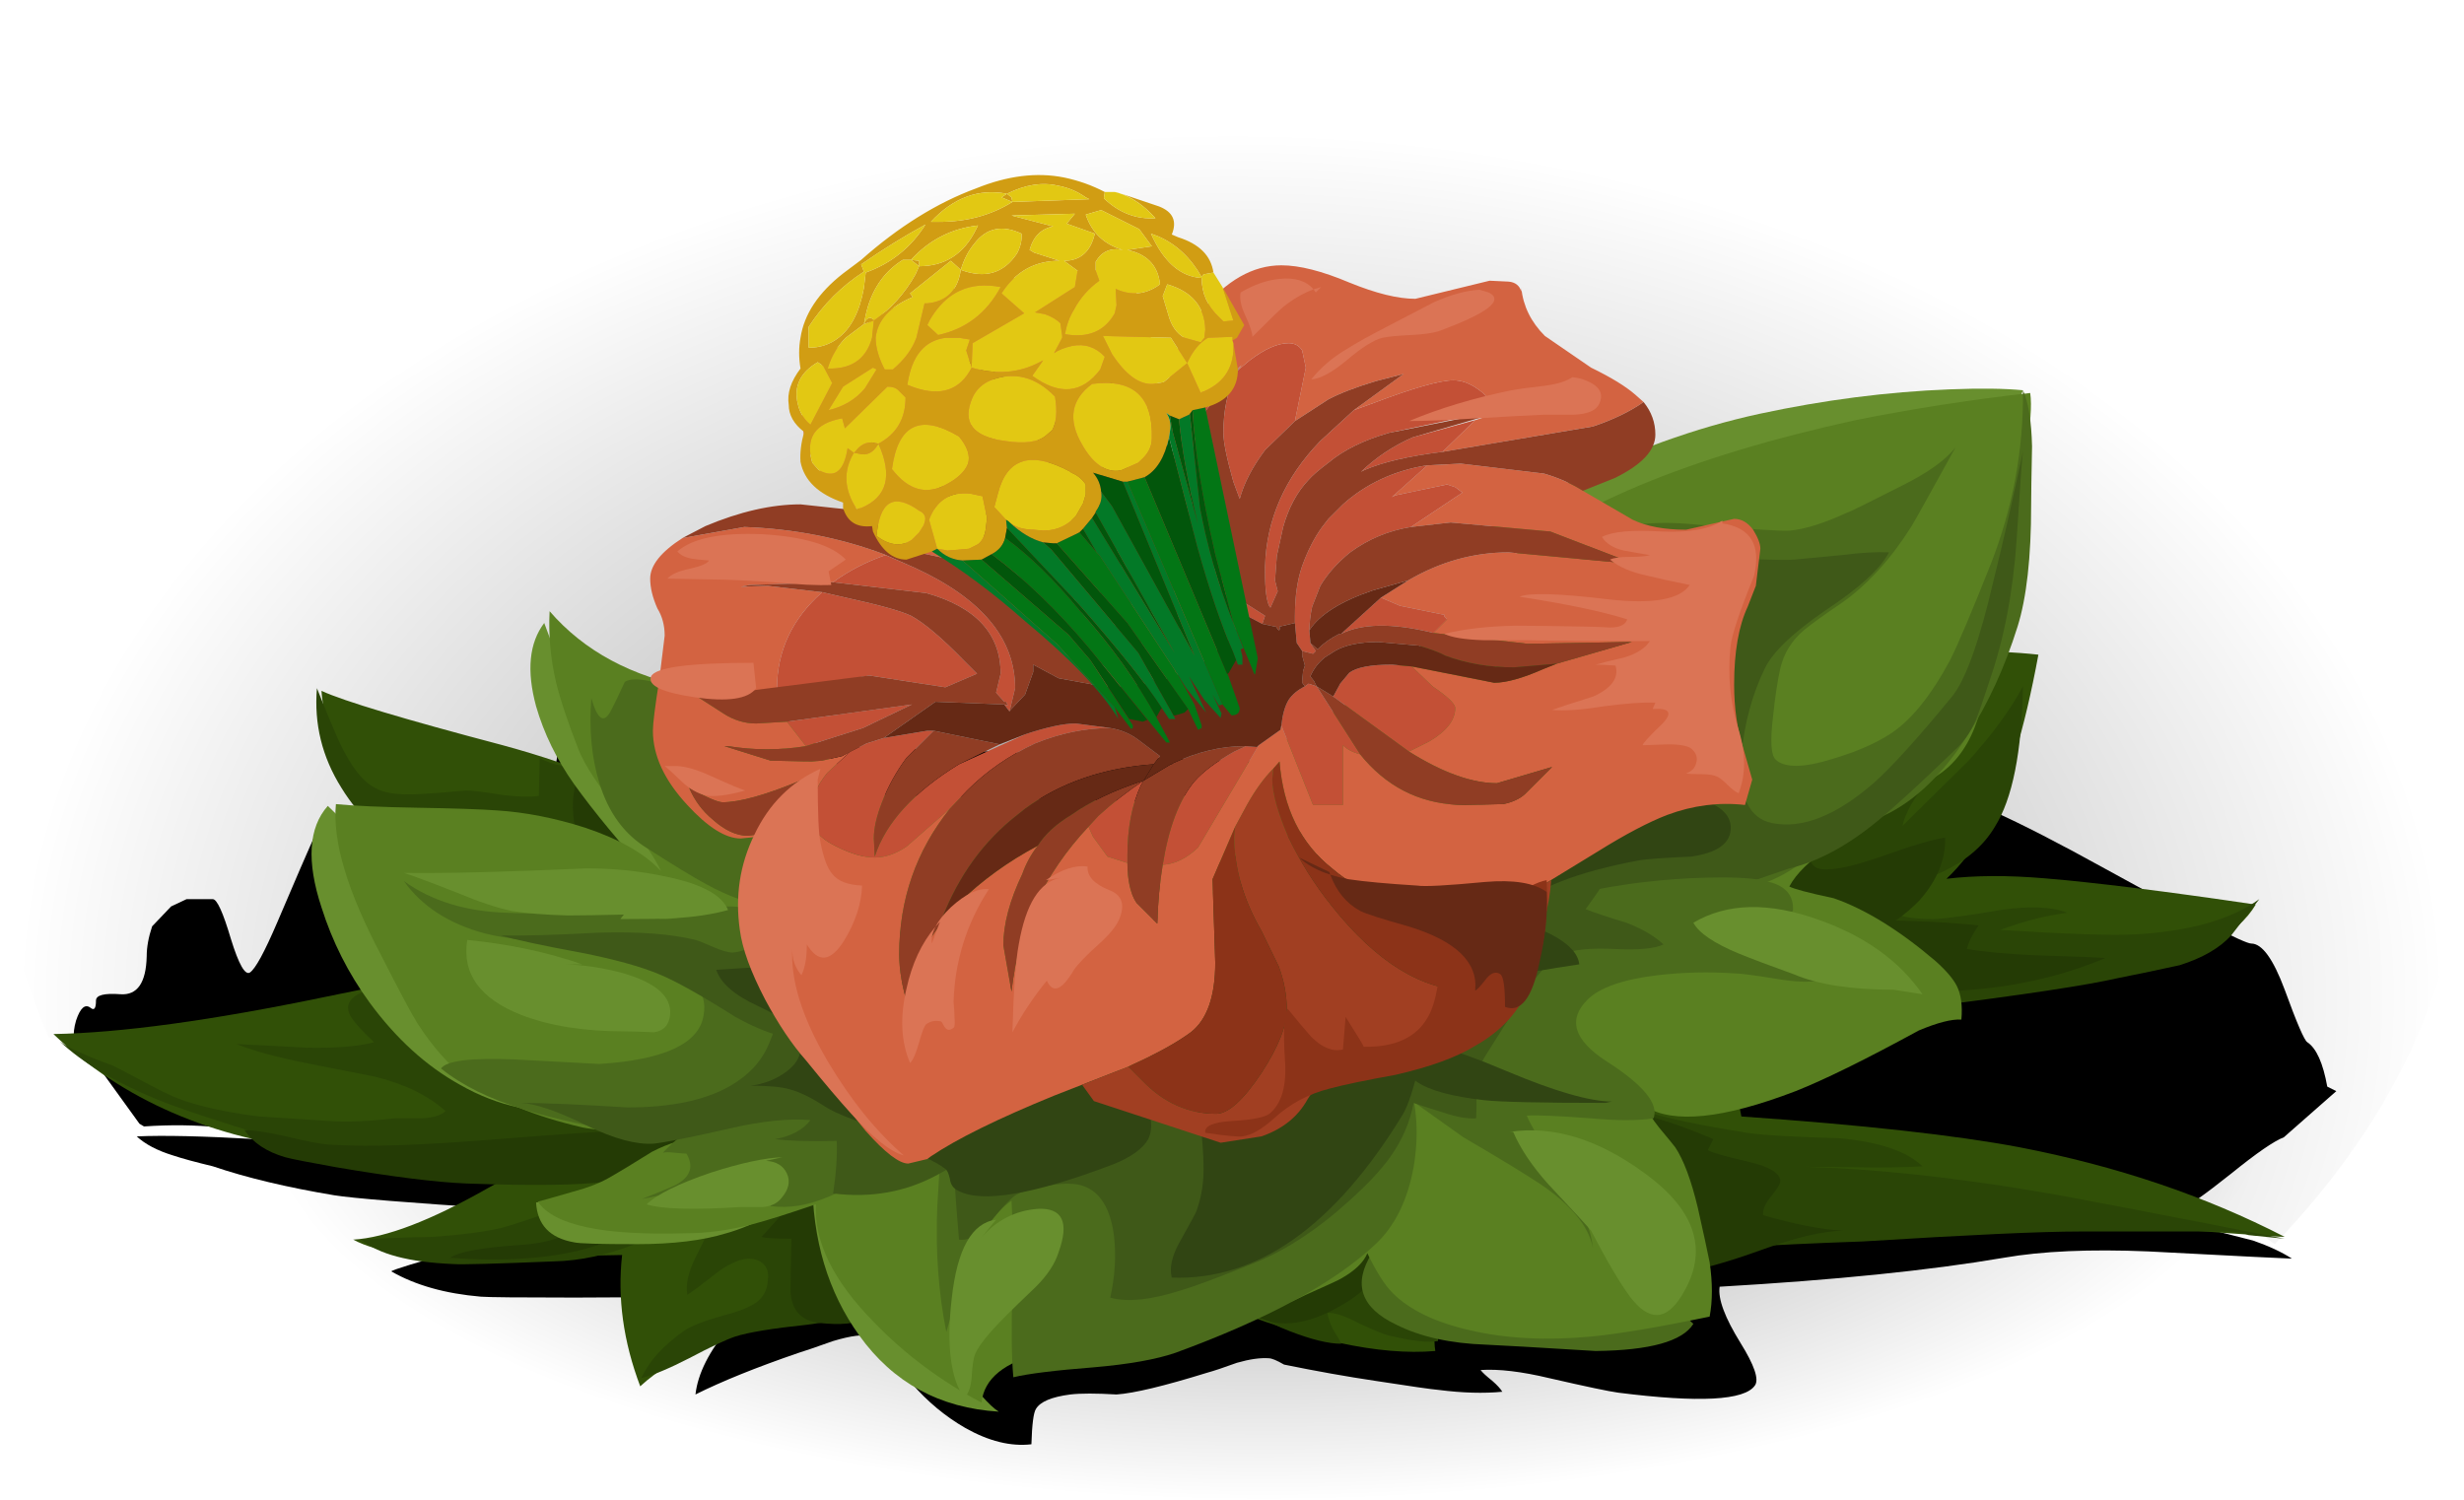 <?xml version="1.0" encoding="iso-8859-1"?>
<!-- Generator: Adobe Illustrator 15.1.0, SVG Export Plug-In . SVG Version: 6.00 Build 0)  -->
<!DOCTYPE svg PUBLIC "-//W3C//DTD SVG 1.1//EN" "http://www.w3.org/Graphics/SVG/1.1/DTD/svg11.dtd">
<svg version="1.1" id="FlashAICB" xmlns="http://www.w3.org/2000/svg" xmlns:xlink="http://www.w3.org/1999/xlink" x="0px" y="0px"
	 width="136.05px" height="82.85px" viewBox="0 0 136.05 82.85" style="enable-background:new 0 0 136.05 82.85;"
	 xml:space="preserve">
<symbol  id="FlashAICB_x2F_Layer_3_x2F__x3C_Path_x3E_" viewBox="0.021 -26.897 124.929 26.899">
	<g id="Layer_1_2_">
		<path style="fill-rule:evenodd;clip-rule:evenodd;" d="M124.45-19.05l0.5-0.25c-0.3-0.267-1.267-1.117-2.9-2.55
			c-0.533-0.2-1.5-0.867-2.9-2c-1.467-1.167-2.433-1.85-2.9-2.05c-0.633,0.1-1.3-0.067-2-0.5c-0.667-0.434-1.333-0.583-2-0.45
			l-2.45,1.65c-0.1,0.8-0.9,1.217-2.4,1.25c-1.133,0.067-3.417-0.117-6.85-0.55c-2.033-0.5-3.2-0.783-3.5-0.85
			c-1.233-0.167-2.8,0.1-4.7,0.8c-1.867,0.7-3.45,0.95-4.75,0.75c-3.434,3.667-10.233,4.9-20.4,3.7c-11.2-2-18.617-3-22.25-3
			c-2.133,0-3.7-0.383-4.7-1.15c-0.7-0.933-1.167-1.567-1.4-1.9c-0.633-0.8-3.467,0.6-8.5,4.2c-4.367,1.8-8.75,2.6-13.15,2.4
			c-2-0.1-4.934-0.65-8.8-1.65l-1.35,0.1l1.05-0.2H8.05c-1.3,0.133-2.683,0.15-4.15,0.05L3.65-21.1l-2.6,3.6
			c-0.233,0.033-0.45,0.15-0.65,0.35C0-16.783-0.083-16.2,0.15-15.4c0.233,0.7,0.5,0.933,0.8,0.7c0.2-0.167,0.3-0.033,0.3,0.4
			c0,0.3,0.45,0.417,1.35,0.35c0.933-0.066,1.417,0.633,1.45,2.1c0,0.5,0.1,1.05,0.3,1.65L5.4-9.1l0.85,0.4H7.7
			c0.233,0,0.566-0.733,1-2.2c0.433-1.4,0.783-2.017,1.05-1.85c0.3,0.2,0.8,1.117,1.5,2.75c0.933,2.2,1.7,3.967,2.3,5.3
			c1,0.367,2.4,0.55,4.2,0.55c0.967,0,2.417,0,4.35,0c3.167,0.133,4.717,1.517,4.65,4.15c7.533,0.033,22.233-0.417,44.1-1.35
			c10.933-0.5,21.583-0.983,31.95-1.45c1.167,0,4.284-1.4,9.35-4.2c5.033-2.767,7.733-4.15,8.1-4.15c0.6,0,1.217-0.85,1.85-2.55
			c0.667-1.833,1.083-2.8,1.25-2.9C123.85-16.933,124.217-17.75,124.45-19.05z"/>
	</g>
</symbol>
<symbol  id="FlashAICB_x2F_Layer_3_x2F__x3C_Path_x3E__x5F_57" viewBox="0 -17.381 119 17.381">
	<g id="Layer_1_3_">
		<path style="fill-rule:evenodd;clip-rule:evenodd;" d="M111.05-6.7c-3.2,0.133-5.85,0.017-7.95-0.35
			c-4.1-0.7-9.333-1.233-15.7-1.6c-0.1-0.667,0.283-1.7,1.15-3.1c0.767-1.233,1.034-2.017,0.8-2.35
			c-0.567-0.833-3.083-0.967-7.55-0.4c-0.5,0.067-1.767,0.333-3.8,0.8c-1.533,0.367-2.8,0.517-3.8,0.45
			c0.1-0.133,0.316-0.333,0.65-0.6c0.267-0.233,0.45-0.433,0.55-0.6c-1.033-0.1-2.2-0.066-3.5,0.1c-0.4,0.033-1.566,0.2-3.5,0.5
			c-1.566,0.233-3.25,0.533-5.05,0.9c-0.4,0.233-0.684,0.35-0.85,0.35c-0.467,0.033-1.05-0.05-1.75-0.25
			c-0.733-0.267-1.283-0.45-1.65-0.55c-2.367-0.733-4.033-1.133-5-1.2c-1.133,0.067-1.983,0.067-2.55,0
			c-1.033-0.133-1.667-0.4-1.9-0.8c-0.133-0.2-0.217-0.85-0.25-1.95c-1.133-0.133-2.35,0.167-3.65,0.9
			C44.65-15.817,43.667-15,42.8-14c-0.433,0.667-0.767,1.167-1,1.5c-0.433,0.6-0.867,0.967-1.3,1.1
			c-0.367,0.133-1.05,0.05-2.05-0.25c-1.034-0.367-1.667-0.583-1.9-0.65c-2.333-0.8-4.233-1.567-5.7-2.3
			c0.133,1.167,0.767,2.417,1.9,3.75c1,1.233,2.083,2.167,3.25,2.8c-0.367,0-0.85-0.083-1.45-0.25c-0.8-0.2-1.283-0.317-1.45-0.35
			c-1.3-0.267-2.783-0.45-4.45-0.55c-0.967-0.033-2.45-0.05-4.45-0.05c-3.067,0-4.8,0.017-5.2,0.05
			c-1.967,0.167-3.617,0.633-4.95,1.4c0.133,0.1,1.383,0.483,3.75,1.15c1.833,0.5,2.633,1.267,2.4,2.3
			c-5.167,0.333-8.267,0.583-9.3,0.75C8.3-3.167,6.067-2.633,4.2-2C3.233-1.767,2.5-1.567,2-1.4C1.133-1.133,0.467-0.783,0-0.35
			C1.467-0.283,3.667-0.333,6.6-0.5c1.533,0,3.85,0.083,6.95,0.25c3.1,0.167,5.434,0.25,7,0.25l40.4-1.25
			c10.066-0.033,22.667-0.833,37.8-2.4c1.733-0.2,4.367-0.417,7.9-0.65c3.167-0.267,5.783-0.667,7.85-1.2
			c0.5-0.133,1.283-0.333,2.35-0.6c0.867-0.3,1.583-0.633,2.15-1C118.8-7.1,116.15-6.967,111.05-6.7z"/>
	</g>
</symbol>
<g>
	<g>
		
			<radialGradient id="SVGID_1_" cx="66.153" cy="56.322" r="66.986" gradientTransform="matrix(1 -0.018 -0.024 -0.713 3.182 96.436)" gradientUnits="userSpaceOnUse">
			<stop  offset="0" style="stop-color:#000000;stop-opacity:0.42"/>
			<stop  offset="1" style="stop-color:#000000;stop-opacity:0"/>
		</radialGradient>
		<path style="fill-rule:evenodd;clip-rule:evenodd;fill:url(#SVGID_1_);" d="M71.9,52.3c-5.534,4.467-9.101,7.2-10.7,8.2
			c-2.233,1.434-5.017,2.566-8.35,3.4c-1.267,0.333-2.05,2.5-2.35,6.5L50.25,70.3c-1.4-0.7-3.233-1.967-5.5-3.8
			c-2.733-2.2-4.55-3.6-5.45-4.2c-3.9-2.633-7.883-3.816-11.95-3.55c-1.7,0.134-4.25,0.866-7.65,2.2l-1.15-0.15l0.9,0.25
			c-1.367-0.166-2.567-0.184-3.6-0.05c-3.567-2.366-7.35-3.566-11.35-3.6c-0.4,0-1-0.034-1.8-0.101C0.9,53.233,0,49.083,0,44.85
			c0-12.366,6.633-22.933,19.9-31.7C33.2,4.383,49.233,0,68,0c18.8,0,34.85,4.383,48.15,13.15
			c13.267,8.767,19.899,19.333,19.899,31.7c0,8.634-3.483,16.584-10.45,23.851c-1.5-1.134-2.966-1.95-4.399-2.45
			c-1.634-0.6-3.851-1.267-6.65-2c-3.267-0.866-5.483-1.483-6.649-1.85c-3.534-1.167-7.101-1.184-10.7-0.051
			c-0.733-0.233-2.533-1.3-5.4-3.199c-2.066-1.367-4.3-2-6.7-1.9c-1.133-0.634-3.183-2.717-6.149-6.25
			C76.15,48.533,73.8,48.967,71.9,52.3z"/>
		
			<use xlink:href="#FlashAICB_x2F_Layer_3_x2F__x3C_Path_x3E_"  width="124.929" height="26.899" x="0.021" y="-26.897" transform="matrix(1 0 0 -1 4.05 40.95)" style="overflow:visible;opacity:0.148;enable-background:new    ;"/>
	</g>
	
		<use xlink:href="#FlashAICB_x2F_Layer_3_x2F__x3C_Path_x3E__x5F_57"  width="119" height="17.381" y="-17.381" transform="matrix(1 0 0 -1 7.55 62.4)" style="overflow:visible;opacity:0.25;enable-background:new    ;"/>
	
		<radialGradient id="SVGID_2_" cx="69.8" cy="60.574" r="55.546" gradientTransform="matrix(1 0 0 -0.401 0 84.869)" gradientUnits="userSpaceOnUse">
		<stop  offset="0" style="stop-color:#000000;stop-opacity:0.42"/>
		<stop  offset="1" style="stop-color:#000000;stop-opacity:0"/>
	</radialGradient>
	<path style="fill-rule:evenodd;clip-rule:evenodd;fill:url(#SVGID_2_);" d="M109.1,44.8c10.834,4.367,16.25,9.634,16.25,15.8
		c0,6.167-5.416,11.417-16.25,15.75c-10.833,4.334-23.933,6.5-39.3,6.5c-15.333,0-28.417-2.166-39.25-6.5
		c-10.867-4.366-16.3-9.616-16.3-15.75c0-6.166,5.433-11.433,16.3-15.8c10.833-4.333,23.917-6.5,39.25-6.5
		C85.167,38.3,98.267,40.467,109.1,44.8z"/>
	<path style="fill-rule:evenodd;clip-rule:evenodd;fill:#315007;" d="M80.35,47.05c3.567-1.633,8.634-4.25,15.2-7.85
		c5.9-2.633,11.566-3.65,17-3.05c-0.767,4.167-1.733,7.333-2.899,9.5c-0.644,1.161-1.368,2.119-2.176,2.875
		c1.59-0.19,3.398-0.198,5.426-0.025c2.8,0.233,6.683,0.717,11.649,1.45c-0.967,1.633-3.166,2.85-6.6,3.649
		c-1.533,0.367-4.884,0.867-10.05,1.5c-4.233,0.5-7.184,1.101-8.851,1.801c-2.434,1.033-3.399,2.616-2.899,4.75
		c6.699,0.466,11.816,1.033,15.35,1.699c5.366,1.034,10.25,2.684,14.65,4.95c-0.4,0-4.317-0.283-11.75-0.85
		c-4.801-0.334-8.784-0.3-11.95,0.1c-2.233,0.3-6.084,0.4-11.55,0.3c-5.034-0.1-8.817,0.084-11.351,0.551
		c0.134,0.633,0.084,1.666-0.149,3.1c-0.2,1.467-0.25,2.5-0.15,3.1c-3.066,0.267-7.066-0.6-12-2.6c-4.567-1.833-8.434-2.4-11.6-1.7
		c-4.533,0.767-8.083,1.45-10.65,2.05c-4.6,1.101-7.817,2.5-9.65,4.2c-0.934-2.467-1.267-4.883-1-7.25
		c-0.067,0-2.684,0.05-7.85,0.15c-3.3,0.066-5.633-0.267-7-1c1.8-0.101,4.283-1.05,7.45-2.851c1.941-1.096,3.799-1.746,5.575-1.949
		c-9.109-0.006-14.018-0.039-14.725-0.101c-6.1-0.666-11.05-2.816-14.85-6.45c3.733-0.066,8.733-0.75,15-2.05
		c7.233-1.5,12.333-2.383,15.3-2.649c-3.767-1.434-6.95-3.134-9.55-5.101c-3.733-2.833-5.717-5.883-5.95-9.15
		c1.233,0.567,4.566,1.567,10,3c4.3,1.167,7.383,2.517,9.25,4.05L80.35,47.05z"/>
	<path style="fill-rule:evenodd;clip-rule:evenodd;fill:#2A4506;" d="M32.85,42.45l3.4,3.05c0.1,2.134-0.3,3.483-1.2,4.05
		c-0.433,0.267-1.417,0.25-2.95-0.05c-2.2-0.3-3.733-0.533-4.6-0.7c-1.767-0.366-3.25-0.85-4.45-1.45c-1.8-0.933-3.2-2.216-4.2-3.85
		c-1.067-1.7-1.517-3.533-1.35-5.5c0.5,1.267,0.917,2.267,1.25,3c0.633,1.333,1.283,2.167,1.95,2.5c0.5,0.3,1.316,0.417,2.45,0.35
		c0.633-0.033,1.5-0.1,2.6-0.199c0.333,0,1,0.083,2,0.25c0.867,0.1,1.533,0.116,2,0.05l0.05-2.1
		C30.467,42.25,31.483,42.45,32.85,42.45z"/>
	<path style="fill-rule:evenodd;clip-rule:evenodd;fill:#2A4506;" d="M32.25,55.05c0.667,0.2,2.75,0.767,6.25,1.7
		c3,1.167,4.033,2.634,3.1,4.4c-0.633,1.199-2.067,2.017-4.3,2.449c-1.1,0.2-2.816,0.317-5.15,0.351
		c-4.5,0.133-7.367,0.184-8.6,0.149c-3.3-0.1-6.117-0.517-8.45-1.25c-3.167-0.966-5.317-1.683-6.45-2.149
		c-2.331-0.964-4.114-2.03-5.35-3.2c0.275,0.219,0.675,0.436,1.2,0.65c0.433,0.199,1.017,0.433,1.75,0.699
		c0.467,0.233,1.167,0.601,2.1,1.101c0.867,0.467,1.6,0.783,2.2,0.95c1.1,0.333,2.367,0.583,3.8,0.75
		c0.5,0.033,1.783,0.116,3.85,0.25c0.966,0.066,2.167,0.017,3.6-0.15c0.3,0,0.8,0,1.5,0c0.633-0.033,1.067-0.167,1.3-0.4
		c-0.967-0.866-2.267-1.5-3.9-1.899l-3.8-0.75c-1.533-0.3-2.816-0.65-3.85-1.05c0.767,0.033,2.05,0.1,3.85,0.199
		c1.633,0.034,2.883-0.066,3.75-0.3c-0.767-0.733-1.217-1.25-1.35-1.55c-0.233-0.533,0.034-0.95,0.8-1.25
		c1.2-0.434,2.483-0.65,3.85-0.65L32.25,55.05z"/>
	<path style="fill-rule:evenodd;clip-rule:evenodd;fill:#2A4506;" d="M36.4,65.35l6.3-0.449c-0.534,0.1-1.15,0.35-1.85,0.75
		c-0.767,0.5-1.317,0.833-1.65,1c-1.733,0.966-3.117,1.649-4.15,2.05c-1.533,0.6-3.017,0.916-4.45,0.95
		c-3.267,0.133-5.117,0.183-5.55,0.149c-2.466-0.1-4.167-0.55-5.1-1.35c0.866-0.066,2.167-0.117,3.9-0.15
		c1.533-0.1,2.816-0.267,3.85-0.5c0.533-0.133,1.966-0.616,4.3-1.45C33.8,65.684,35.267,65.35,36.4,65.35z"/>
	<path style="fill-rule:evenodd;clip-rule:evenodd;fill:#2A4506;" d="M39.3,67.5l0.75-1.55c0.534-1.101,2.05-1.5,4.55-1.2
		c2.433,0.267,3.95,0.866,4.55,1.8c0.667,1.066,0.467,2.5-0.6,4.3c-0.5,0.834-1.05,1.4-1.65,1.7c-0.467,0.267-1.25,0.467-2.35,0.601
		c-1.9,0.199-3.216,0.416-3.95,0.649c-0.5,0.167-1.35,0.566-2.55,1.2c-1.1,0.566-1.983,0.934-2.65,1.1
		c0.434-0.933,1.217-1.8,2.35-2.6c0.367-0.267,1.083-0.55,2.15-0.85c1.033-0.267,1.7-0.551,2-0.851c0.3-0.267,0.467-0.633,0.5-1.1
		c0.067-0.5-0.083-0.851-0.45-1.05c-0.534-0.301-1.267-0.134-2.2,0.5c-0.934,0.733-1.533,1.183-1.8,1.35
		c-0.1-0.566,0.05-1.25,0.45-2.05C38.967,68.316,39.267,67.667,39.3,67.5z"/>
	<path style="fill-rule:evenodd;clip-rule:evenodd;fill:#2A4506;" d="M68.95,71.95l-0.45-2.3c0.033-0.801,0.7-1.367,2-1.7
		c0.5-0.167,1.45-0.3,2.85-0.4c1.167-0.133,1.967-0.166,2.4-0.1c0.767,0.133,1.4,0.517,1.9,1.149c1.199,1.634,1.783,3.45,1.75,5.45
		c-0.534,0.101-1.434,0-2.7-0.3c-0.3-0.066-0.867-0.3-1.7-0.7c-0.767-0.399-1.333-0.583-1.7-0.55c0.033,0.267,0.134,0.566,0.3,0.9
		c0.233,0.366,0.384,0.633,0.45,0.8c-0.7,0-1.649-0.233-2.85-0.7C69.9,73,69.15,72.483,68.95,71.95z"/>
	<path style="fill-rule:evenodd;clip-rule:evenodd;fill:#2A4506;" d="M96.45,62.55c0.899,0.134,2.6,0.233,5.1,0.3
		c2.2,0.2,3.733,0.717,4.601,1.551c-1.034,0.066-2.351,0.083-3.95,0.05l-2.55-0.025c3.798,0.116,7.997,0.559,12.6,1.325
		c1.467,0.233,6.1,1.116,13.9,2.65l-2-0.2c-0.301-0.134-0.7-0.2-1.2-0.2c-0.566,0-0.983,0-1.25,0h-6.851
		c-2.133,0-6.133,0.184-12,0.55c-2.833,0.101-4.949,0.2-6.35,0.3c-0.4,0.034-1.017,0.167-1.85,0.4c-0.801,0.267-1.417,0.4-1.851,0.4
		c-1.767,0.033-3.267-1.101-4.5-3.4c-1.033-2.033-1.483-3.967-1.35-5.8c0.533-0.066,1.149,0.017,1.85,0.25
		c0.4,0.133,0.983,0.333,1.75,0.6C91.95,61.733,93.917,62.15,96.45,62.55z"/>
	<path style="fill-rule:evenodd;clip-rule:evenodd;fill:#2A4506;" d="M94.1,45.2c0.834-1,2.017-1.917,3.551-2.75
		c0.366-0.167,1.75-0.8,4.149-1.9c0.9-0.433,2.283-1.133,4.15-2.1c1.666-0.867,3.066-1.483,4.2-1.85c0.033,0.566-0.117,1.2-0.45,1.9
		c-0.467,0.767-0.816,1.333-1.05,1.7c-0.167,0.3-0.834,1.183-2,2.649c-0.934,1.134-1.467,2.051-1.601,2.75
		c2.033-2,3.25-3.199,3.65-3.6c1.3-1.433,2.3-2.8,3-4.1c-0.066,3.633-0.584,6.216-1.55,7.75c-0.667,1.133-1.75,2.017-3.25,2.649
		c-1.834,0.601-3.2,1.05-4.101,1.351c0.566,0,1.184,0.267,1.851,0.8c0.433,0.2,1.133,0.3,2.1,0.3c0.767-0.033,2-0.2,3.7-0.5
		c1.6-0.233,2.833-0.184,3.7,0.15c-1.233,0.166-2.467,0.483-3.7,0.949c3.7,0.233,6.166,0.317,7.399,0.25
		c3.034-0.166,5.334-0.816,6.9-1.949l-1.55,2c-0.634,0.699-1.584,1.25-2.851,1.649c-1.533,0.334-2.649,0.566-3.35,0.7
		c-1.733,0.4-5.25,0.934-10.55,1.6c-1.233,0.167-2.667,0.284-4.3,0.351c-1.334,0.066-3.601-0.084-6.801-0.45
		c-0.966-0.066-1.699-0.134-2.199-0.2c-0.9-0.133-1.584-0.383-2.051-0.75c-1.466-1.133-1.616-2.767-0.449-4.899
		C91.083,48.884,92.233,47.4,94.1,45.2z"/>
	<path style="fill-rule:evenodd;clip-rule:evenodd;fill:#243B05;" d="M36.4,62.4l4-0.15c-1.667,1.634-3.967,2.634-6.9,3
		c-1.567,0.2-4.15,0.233-7.75,0.1c-1.667-0.066-4.067-0.366-7.2-0.899c-1.5-0.267-2.433-0.45-2.8-0.55
		c-1.033-0.301-1.783-0.801-2.25-1.5c0.5,0,1.267,0.116,2.3,0.35c1.1,0.267,1.883,0.417,2.35,0.45c1.567,0.1,3.45,0.083,5.65-0.05
		c0.867-0.034,2.967-0.184,6.3-0.45C32.667,62.5,34.767,62.4,36.4,62.4z"/>
	<path style="fill-rule:evenodd;clip-rule:evenodd;fill:#243B05;" d="M32.55,42.45l4,0.6c0.3,0.767,0.5,1.684,0.6,2.75
		c0.1,1.334-0.083,2.184-0.55,2.55c-0.267,0.233-0.85,0.25-1.75,0.051c-0.8-0.134-1.367-0.317-1.7-0.551
		c-0.767-0.433-1.25-1.25-1.45-2.449c-0.167-1.101-0.034-2.084,0.4-2.95C32.267,42.417,32.417,42.417,32.55,42.45z"/>
	<path style="fill-rule:evenodd;clip-rule:evenodd;fill:#243B05;" d="M32.25,67.35l5.5-1.55c-0.6,1.134-2.283,2.15-5.05,3.05
		c-2.1,0.634-4.717,0.834-7.85,0.601c0.5-0.334,1.767-0.566,3.8-0.7C30.417,68.65,31.617,68.184,32.25,67.35z"/>
	<path style="fill-rule:evenodd;clip-rule:evenodd;fill:#243B05;" d="M43.7,68.4c-0.934,0-1.483-0.034-1.65-0.101l1.85-2.05
		l0.95-2.6c1.4-0.101,2.55,0.733,3.45,2.5c0.733,1.5,1.017,2.966,0.85,4.399c-0.167,1.101-0.6,1.851-1.3,2.25
		c-0.567,0.3-1.45,0.384-2.65,0.25c-0.967-0.133-1.483-0.7-1.55-1.7C43.65,70.783,43.667,69.8,43.7,68.4z"/>
	<path style="fill-rule:evenodd;clip-rule:evenodd;fill:#243B05;" d="M69.1,72.55l2.5-3.2c0-0.833,0.684-1.267,2.051-1.3
		c0.866,0,1.816,0.134,2.85,0.4c0.134,1.467-0.75,2.717-2.65,3.75C71.983,73.233,70.4,73.35,69.1,72.55z"/>
	<path style="fill-rule:evenodd;clip-rule:evenodd;fill:#243B05;" d="M101.775,67.95c-1.138,0.037-2.579,0.37-4.325,1
		c-2.2,0.8-3.8,1.233-4.8,1.3l-1.4,3.1c-1.233-0.133-2.233-1.166-3-3.1c-0.566-1.4-0.9-2.884-1-4.45
		c-0.033-0.633,0.066-2.166,0.3-4.6c1.733-0.134,4.084,0.434,7.05,1.7l-0.3,0.6c0.167,0.134,0.917,0.35,2.25,0.65
		c1.134,0.267,1.717,0.616,1.75,1.05c0,0.166-0.166,0.45-0.5,0.85c-0.333,0.4-0.483,0.75-0.45,1.05
		C99.132,67.617,100.607,67.9,101.775,67.95z"/>
	<path style="fill-rule:evenodd;clip-rule:evenodd;fill:#243B05;" d="M103.25,50.8c2.467,0.033,4.467,0.134,6,0.3
		c-0.333,0.467-0.55,0.9-0.65,1.301c0.967,0.166,2.25,0.283,3.851,0.35c2.166,0.066,3.434,0.116,3.8,0.15
		c-2.934,1.233-6.2,1.85-9.8,1.85l-4.3,1.05c-0.367-0.434-0.917-0.967-1.65-1.6c-0.833-0.7-1.4-1.2-1.7-1.5
		c-0.1-0.101-0.283-0.267-0.55-0.5c-0.233-0.2-0.316-0.417-0.25-0.65C98.134,50.983,99.884,50.733,103.25,50.8z"/>
	<path style="fill-rule:evenodd;clip-rule:evenodd;fill:#243B05;" d="M107.4,46.25c0.033,1.2-0.434,2.35-1.4,3.45
		c-0.8,0.833-1.85,1.566-3.15,2.2c-2.066,0.966-4.183,1.383-6.35,1.25c-2.667-0.2-4.116-1.367-4.35-3.5l4.8-1.851
		c0.533-0.633,1.416-1.05,2.649-1.25c0.2,0.733,0.4,1.167,0.601,1.3c0.166,0.167,0.6,0.2,1.3,0.101
		c0.667-0.101,1.65-0.384,2.95-0.851C105.75,46.634,106.733,46.35,107.4,46.25z"/>
	<path style="fill-rule:evenodd;clip-rule:evenodd;fill:#688F2E;" d="M104.75,34.85L89.8,33.2l-7.85-3.9l4.399-2.55
		c3.667-1.833,7.267-3.133,10.801-3.9c3.566-0.767,7.066-1.217,10.5-1.35c1.699-0.067,3.05-0.05,4.05,0.05l-3,7.3L104.75,34.85z"/>
	<path style="fill-rule:evenodd;clip-rule:evenodd;fill:#688F2E;" d="M33.3,40.15l6.95,4.35c0.667,1.8,0.483,3.283-0.55,4.45
		c-1.1,1.166-2.333,1.017-3.7-0.45c-1.767-1.934-3.2-3.667-4.3-5.2c-0.967-1.367-1.667-2.8-2.1-4.3c-0.534-1.967-0.383-3.5,0.45-4.6
		c0.667,1.8,1.067,2.867,1.2,3.2C31.85,38.867,32.533,39.717,33.3,40.15z"/>
	<path style="fill-rule:evenodd;clip-rule:evenodd;fill:#688F2E;" d="M25.45,51.65c0,1,1.233,2.616,3.7,4.85
		c2.3,2.066,3.267,3.667,2.9,4.8c-2.333,0.267-4.55-0.2-6.65-1.399c-1.867-1.034-3.533-2.551-5-4.551
		c-1.167-1.6-2.05-3.35-2.65-5.25c-0.833-2.533-0.717-4.399,0.35-5.6L25.45,51.65z"/>
	<path style="fill-rule:evenodd;clip-rule:evenodd;fill:#688F2E;" d="M34.7,65.7c1.167-0.4,2.767-0.584,4.8-0.55
		c1.833,0.033,3.467,0.216,4.9,0.55c-1.333,1.166-2.767,1.967-4.3,2.399c-1.3,0.4-2.95,0.601-4.95,0.601
		c-2.033,0-3.183-0.033-3.45-0.101c-1.333-0.233-2.034-0.966-2.1-2.199L34.7,65.7z"/>
	<path style="fill-rule:evenodd;clip-rule:evenodd;fill:#688F2E;" d="M44.85,65.05l2.3,0.45c0.267,0.5,0.817,1.3,1.65,2.4
		c0.8,1,1.35,1.833,1.65,2.5c0.433,1.066,0.767,1.866,1,2.399c0.4,0.934,0.8,1.7,1.2,2.3c1.167,1.601,2,2.551,2.5,2.851
		c-3.267-0.2-5.833-1.601-7.7-4.2C45.717,71.35,44.85,68.45,44.85,65.05z"/>
	<path style="fill-rule:evenodd;clip-rule:evenodd;fill:#4B6B1C;" d="M75.75,69.2l0.45-4.4c1.934,0.733,4.967,1.851,9.1,3.351
		c3.566,1.466,6.3,3.116,8.2,4.949c-0.6,0.967-2.4,1.467-5.4,1.5c-3.233-0.199-5.25-0.316-6.05-0.35
		c-1.967-0.066-3.616-0.434-4.95-1.1C75.134,72.217,74.684,70.9,75.75,69.2z"/>
	<path style="fill-rule:evenodd;clip-rule:evenodd;fill:#5A8021;" d="M74.5,38.8c1.2-0.7,2.6-1.833,4.2-3.4
		c2.434-2.467,3.733-3.767,3.899-3.9c3.967-3.5,10.584-6.267,19.851-8.3c3.166-0.633,6.383-1.133,9.649-1.5
		c0.101,0.7,0.017,1.75-0.25,3.15c-0.267,1.6-0.399,2.683-0.399,3.25c0.033,1.267,0.033,2.217,0,2.85c-0.033,0.733-0.2,1.6-0.5,2.6
		c-0.4,1.133-0.684,1.983-0.851,2.55c-0.333,1.633-0.633,2.833-0.899,3.6c-0.434,1.333-1.117,2.333-2.05,3l-3.25,2.2
		c-1.2,0.767-2.134,1.366-2.801,1.8c-1.166,0.8-1.933,1.55-2.3,2.25c0.233,0.133,1.05,0.35,2.45,0.649
		c1.733,0.601,3.6,1.75,5.6,3.45c0.601,0.533,1,1,1.2,1.4c0.233,0.467,0.316,1.083,0.25,1.85c-0.533-0.033-1.316,0.167-2.35,0.601
		c-2.934,1.6-5.2,2.716-6.8,3.35c-4,1.533-6.767,1.816-8.301,0.85c0.134,0.301,0.384,0.684,0.75,1.15c0.5,0.6,0.801,0.967,0.9,1.1
		c0.467,0.7,0.884,1.817,1.25,3.351c0.3,1.333,0.517,2.333,0.65,3c0.166,1.133,0.166,2.133,0,3c-2.9,0.6-5.084,0.967-6.551,1.1
		c-2.466,0.233-4.699,0.117-6.699-0.35c-1.9-0.434-3.317-1.117-4.25-2.05c-0.434-0.434-0.9-1.167-1.4-2.2
		c-0.2,0.5-0.684,0.967-1.45,1.399c-0.1,0.067-0.75,0.367-1.95,0.9c-1.333,0.667-2.916,1.2-4.75,1.6c-0.5,0.101-2.15,0.4-4.95,0.9
		c-2.033,0.167-3.633,0.4-4.8,0.7c-2.133,0.5-3.267,1.416-3.4,2.75c-2.267-1.2-4.25-2.684-5.95-4.45c-2.233-2.267-3.3-4.434-3.2-6.5
		c-1.566,0.533-2.733,0.9-3.5,1.1c-1.3,0.334-2.533,0.5-3.7,0.5c-4.567,0.134-7.284-0.449-8.15-1.75c0.033,0,0.683-0.183,1.95-0.55
		c0.767-0.2,1.417-0.45,1.95-0.75c0.533-0.3,1.333-0.783,2.4-1.45c0.967-0.5,1.85-0.75,2.65-0.75c-0.7-0.267-1.767-0.399-3.2-0.399
		c-1.6,0-2.7-0.066-3.3-0.2c-2.6-0.6-4.7-1.467-6.3-2.6c-1.034-0.801-1.967-1.851-2.8-3.15c-0.3-0.467-0.966-1.717-2-3.75
		c-1.867-3.533-2.7-6.316-2.5-8.35c1.034,0.1,2.517,0.166,4.45,0.199c2.066,0.034,3.55,0.084,4.45,0.15
		c1.566,0.1,3.183,0.417,4.85,0.95c1.9,0.633,3.3,1.434,4.2,2.399c-0.367-0.8-1.133-1.899-2.3-3.3c-1.134-1.366-1.884-2.5-2.25-3.4
		c-0.6-1.533-1.017-2.783-1.25-3.75c-0.3-1.3-0.417-2.6-0.35-3.9c1.9,2.2,4.533,3.617,7.9,4.25c1.5,0.3,2.683,0.617,3.55,0.95
		c1.1,0.433,2.117,1.083,3.05,1.95c0.867,0.833,1.316,1.267,1.35,1.3c0.466,0.533,0.633,1.083,0.5,1.649L60.95,44.2
		c0.533,0,1.333,0.017,2.4,0.05c0.9-0.033,1.667-0.167,2.3-0.4c0.667-0.233,1.417-0.6,2.25-1.1c0.466-0.3,1.167-0.75,2.1-1.35
		L74.5,38.8z"/>
	<path style="fill-rule:evenodd;clip-rule:evenodd;fill:#4B6B1C;" d="M88.15,29.55c1.399-0.6,3.183-0.8,5.35-0.6
		c3.033,0.267,4.8,0.383,5.3,0.35c0.834-0.066,1.9-0.4,3.2-1c0.066,0,1.083-0.5,3.05-1.5c1.414-0.707,2.39-1.407,2.925-2.1
		c-1.464,2.655-2.271,4.105-2.425,4.35c-1.133,1.8-2.399,3.2-3.8,4.2c-1.033,0.7-1.75,1.217-2.15,1.55
		c-0.666,0.567-1.1,1.267-1.3,2.1c-0.166,0.767-0.3,1.65-0.399,2.65c-0.167,1.367-0.117,2.167,0.149,2.4
		c0.5,0.467,1.55,0.45,3.15-0.05c1.233-0.367,2.25-0.8,3.05-1.3c1.2-0.733,2.35-2.133,3.45-4.2c0.434-0.867,1.166-2.6,2.2-5.2
		c1.233-3.133,1.833-6.35,1.8-9.65c0.3,0.667,0.467,1.7,0.5,3.1c-0.033,1.6-0.05,2.684-0.05,3.25c0,2.867-0.25,5.1-0.75,6.7
		c-0.7,2.233-1.617,4.233-2.75,6c-1.367,2.133-2.884,3.6-4.551,4.4c-1.433,0.634-3.05,1.566-4.85,2.8
		c-0.967,0.667-1.866,1.05-2.7,1.15C96.15,49.017,95.134,49,93.5,48.9c-1.7-0.134-3.634,0.1-5.8,0.699
		c-1.434,0.733-2.634,1.284-3.601,1.65c-1.767,0.733-2.933,0.717-3.5-0.05c-0.267-0.367-0.383-1.334-0.35-2.9
		c0.033-1.934,0.05-2.95,0.05-3.05c-0.233-1.566-0.233-2.783,0-3.65c0-0.067,0.467-1.25,1.4-3.55L88.15,29.55z"/>
	<path style="fill-rule:evenodd;clip-rule:evenodd;fill:#3F5918;" d="M80.55,43.6l12.7-12.45c0.7-0.267,1.65-0.367,2.85-0.3
		c1.7,0.066,2.684,0.083,2.95,0.05c0.334-0.033,1.217-0.117,2.65-0.25c1.033-0.133,1.899-0.183,2.6-0.15
		c-0.467,0.9-1.633,1.967-3.5,3.2c-1.8,1.233-2.916,2.3-3.35,3.2c-0.7,1.434-1.134,3.033-1.3,4.8
		c-0.167,2.233,0.399,3.483,1.699,3.75c1.667,0.333,3.551-0.417,5.65-2.25c1-0.9,2.417-2.467,4.25-4.7
		c0.767-0.9,1.55-3.083,2.35-6.55c0.466-1.86,0.999-4.202,1.601-7.025c-0.044,0.25-0.161,1.875-0.351,4.875
		c-0.199,2.9-0.699,5.5-1.5,7.8c-0.333,1.033-0.583,1.75-0.75,2.15c-0.3,0.7-0.716,1.283-1.25,1.75
		c-1.866,1.8-3.267,3.083-4.199,3.85c-1.667,1.367-3.284,2.233-4.851,2.601c-1.633,0.566-2.866,0.983-3.7,1.25
		c-0.6,0.166-1.517,0.233-2.75,0.2c-1.267,0-2.199,0.066-2.8,0.199c-0.7,0.167-2.033,0.717-4,1.65c-1.566,0.7-2.95,1.066-4.149,1.1
		c-1.301,0-2.017-0.033-2.15-0.1c-0.5-0.167-0.833-0.767-1-1.8s0.017-2.217,0.55-3.55C79,46.467,79.583,45.366,80.55,43.6z"/>
	<path style="fill-rule:evenodd;clip-rule:evenodd;fill:#4B6B1C;" d="M38.4,38.5l8.75,5.1c0.4,0.834,0.583,1.867,0.55,3.101
		c-0.034,1.333-0.35,2.316-0.95,2.95c-0.467,0.5-1.133,0.733-2,0.699c-1-0.133-1.767-0.233-2.3-0.3
		c-1.067-0.133-2.233-0.55-3.5-1.25c-0.733-0.399-1.8-1.05-3.2-1.95c-1.267-0.767-2.15-1.966-2.65-3.6
		c-0.434-1.4-0.583-2.967-0.45-4.7c0.333,1.167,0.684,1.417,1.05,0.75c0.2-0.367,0.466-0.917,0.8-1.65
		C35.033,37.317,36.333,37.6,38.4,38.5z"/>
	<path style="fill-rule:evenodd;clip-rule:evenodd;fill:#4B6B1C;" d="M42.6,50.55c0.867,0.367,1.533,0.816,2,1.351l9.45-0.95
		c-1,2.899-2.017,5.1-3.05,6.6c-1.467,2.101-3.35,3.584-5.65,4.45c-1.534,0.566-3.4,0.866-5.6,0.9
		c-1.934,0.066-3.85-0.084-5.75-0.45c-2.3-0.434-4-0.834-5.1-1.2c-1.867-0.566-3.383-1.316-4.55-2.25c0.3-0.434,1.667-0.6,4.1-0.5
		c1.3,0.066,2.85,0.15,4.65,0.25c3.6-0.233,5.517-1.134,5.75-2.7c0.233-1.267-0.583-2.267-2.45-3c-1.3-0.566-2.717-0.883-4.25-0.95
		c-2.367-0.066-4.15-0.25-5.35-0.55c-2-0.533-3.5-1.5-4.5-2.899c1.534,1.1,3.434,1.683,5.7,1.75c1.333,0.066,3.333,0.033,6-0.101
		c0.333,0,0.8,0.084,1.4,0.25c0.6,0.134,1.05,0.2,1.35,0.2c0.4,0,0.983-0.116,1.75-0.35c0.733-0.233,1.316-0.351,1.75-0.351
		C40.983,50.05,41.767,50.217,42.6,50.55z"/>
	<path style="fill-rule:evenodd;clip-rule:evenodd;fill:#4B6B1C;" d="M54.55,57.65c0.167,1.399-0.5,2.783-2,4.149
		c-0.4,0.3-1.733,1.217-4,2.75c-1.2,0.767-2.15,1.283-2.85,1.55c-1.1,0.467-2.15,0.634-3.15,0.5c0.034-0.133,0.034-0.383,0-0.75
		c-0.066-0.366-0.083-0.633-0.05-0.8C41.733,64.884,40.566,65,39,65.4c-2.067,0.5-3.25,0.767-3.55,0.8c1.2-0.467,1.866-0.75,2-0.851
		c0.7-0.433,0.85-0.983,0.45-1.649c-0.1,0-0.316-0.017-0.65-0.05c-0.3-0.034-0.517-0.034-0.65,0c0.966-1.034,2.367-1.983,4.2-2.851
		c1.667-0.8,3.25-1.316,4.75-1.55l2.95-2.3c1.633-0.033,2.667-0.033,3.1,0C52.833,57.017,53.816,57.25,54.55,57.65z"/>
	<path style="fill-rule:evenodd;clip-rule:evenodd;fill:#4B6B1C;" d="M52.9,60.2l7.4-6.45c0.534-0.467,1.167-0.7,1.9-0.7
		c0.433,0,1.133,0.05,2.1,0.15c0.733,0.066,1.833,0.1,3.3,0.1c1.3,0.033,2.383,0.184,3.25,0.45c1.4,0.434,2.767,1.167,4.101,2.2
		c1.5,1.166,2.434,2.366,2.8,3.6c0.5,1.533,0.6,3.167,0.3,4.9c-0.333,1.833-1.033,3.25-2.1,4.25c-2.267,2.133-5.95,4.133-11.05,6
		c-1.066,0.366-2.566,0.633-4.5,0.8c-2.133,0.167-3.617,0.35-4.45,0.55c-0.1-1.1-0.117-2.717-0.05-4.85
		c0.033-2.233,0.017-3.867-0.05-4.9c-0.9,0.634-1.684,1.75-2.35,3.351c-0.267,0.633-0.684,1.933-1.25,3.899
		c-0.434-2.166-0.6-4.467-0.5-6.899c0.133-2.2,0.2-3.317,0.2-3.351C52.117,61.8,52.433,60.767,52.9,60.2z"/>
	<path style="fill-rule:evenodd;clip-rule:evenodd;fill:#4B6B1C;" d="M72.05,58.35l-3.7-6.699c0.667-0.101,1.45,0.183,2.351,0.85
		c1,0.767,1.733,1.184,2.2,1.25c1,0.2,2.383-0.066,4.149-0.8c0.967-0.4,2.3-1,4-1.8c4.7-1.801,9.384-2.7,14.05-2.7
		c1.2,0,2.067,0.083,2.601,0.25c0.899,0.233,1.333,0.75,1.3,1.55c0,0.066-0.167,0.25-0.5,0.55s-0.467,0.667-0.4,1.101
		c0.067,0.433,0.384,0.85,0.95,1.25c0.8,0.533,1.25,0.866,1.351,1c-0.567,0.1-1.334,0.066-2.301-0.101c-1.233-0.2-2-0.3-2.3-0.3
		c-1.434-0.1-2.866-0.066-4.3,0.1c-1.9,0.233-3.184,0.684-3.85,1.351c-1.101,1.1-0.75,2.233,1.05,3.399
		c2.033,1.301,2.899,2.351,2.6,3.15c-0.833,0.134-2,0.134-3.5,0c-1.733-0.134-2.899-0.184-3.5-0.15
		c0.167,0.434,0.851,1.601,2.05,3.5c0.967,1.5,1.5,2.767,1.601,3.801c-0.233-1.2-1.217-2.384-2.95-3.551
		c-0.967-0.633-2.366-1.483-4.2-2.55c-2.8-2-4.25-3.033-4.35-3.1C74.283,58.366,72.816,57.917,72.05,58.35z"/>
	<path style="fill-rule:evenodd;clip-rule:evenodd;fill:#3F5918;" d="M45.05,57.4c-1.233,0.133-2.716-0.284-4.45-1.25
		c-1.9-1.2-3.3-1.983-4.2-2.351c-1.033-0.434-2.483-0.833-4.35-1.2c-2.167-0.399-3.633-0.716-4.4-0.949
		c1.167,0.033,2.967-0.017,5.4-0.15c2.2-0.066,3.983,0.066,5.35,0.4c0.133,0.033,0.467,0.166,1,0.399c0.467,0.2,0.817,0.3,1.05,0.3
		c0.4-0.033,0.733-0.149,1-0.35c0.4-0.3,0.7-0.5,0.9-0.6c1.4-0.534,2.6-0.584,3.6-0.15c0.267,0.1,1.3,0.8,3.1,2.1
		c0.9,0.667,1.45,1.101,1.65,1.301c0.7,0.666,0.983,1.283,0.85,1.85c-0.167,0.533-0.816,0.866-1.95,1
		c-1.434,0.134-2.25,0.25-2.45,0.35L45.05,57.4z"/>
	<path style="fill-rule:evenodd;clip-rule:evenodd;fill:#3F5918;" d="M53.05,55.3c1.967,0.9,2.684,2.617,2.15,5.15
		c-0.367,1.934-1.5,3.399-3.4,4.399c-1.767,0.967-3.7,1.317-5.8,1.051c0.167-1.101,0.233-2.067,0.2-2.9
		c-1.534,0.033-2.667,0-3.4-0.1c0.9-0.167,1.55-0.517,1.95-1.051c-1.2-0.1-2.667,0.051-4.4,0.45c-2.2,0.5-3.617,0.783-4.25,0.851
		c-0.967,0.066-2.2-0.267-3.7-1c-1.633-0.801-2.85-1.217-3.65-1.25c1.233,0,3.2,0.083,5.9,0.25c2.367,0,4.233-0.384,5.6-1.15
		c1.066-0.6,1.8-1.384,2.2-2.35c0.267-0.601,0.6-1.601,1-3l2.75-0.2C49.3,54.316,51.583,54.6,53.05,55.3z"/>
	<path style="fill-rule:evenodd;clip-rule:evenodd;fill:#3F5918;" d="M78.3,45.05c1.5,0.2,3.351,0.617,5.55,1.25
		c2.967,0.867,4.5,1.65,4.601,2.351c0.033,0.166-0.101,0.449-0.4,0.85l-0.5,0.7c0.5,0.2,1.25,0.45,2.25,0.75
		c0.867,0.333,1.55,0.733,2.05,1.2c-0.5,0.233-1.399,0.316-2.699,0.25c-1.334-0.067-2.301,0.033-2.9,0.3
		c-0.733,0.333-1.566,1.283-2.5,2.85l-1.8,2.851c-0.3,0.566-0.45,1.1-0.45,1.6c0.033,0.634,0.033,1.217,0,1.75
		c-0.467,0.033-1.05-0.066-1.75-0.3c-1.066-0.334-1.634-0.517-1.7-0.55c-0.2,1.066-0.633,2.066-1.3,3
		c-0.5,0.699-1.25,1.5-2.25,2.399c-1.8,1.634-3.6,2.8-5.4,3.5c-1.899,0.767-3.2,1.25-3.899,1.45c-1.667,0.533-2.967,0.667-3.9,0.4
		c0.267-1.2,0.333-2.351,0.2-3.45c-0.2-1.467-0.75-2.367-1.65-2.7c-0.434-0.167-1.067-0.184-1.9-0.05
		c-0.767,0.1-1.367,0.267-1.8,0.5c-0.267,0.133-0.767,0.649-1.5,1.55c-0.6,0.7-1.167,1.017-1.7,0.95
		c-0.167-1.934-0.25-3.134-0.25-3.601c-0.067-1.633,0.083-2.733,0.45-3.3l4.15-11.5c2.367,0.2,5.85-0.666,10.45-2.6
		C72.25,45.55,75.767,44.75,78.3,45.05z"/>
	<path style="fill-rule:evenodd;clip-rule:evenodd;fill:#688F2E;" d="M104.55,54.65c-2.333,0-4.166-0.284-5.5-0.851
		c-1.3-0.467-2.316-0.85-3.05-1.149c-1.366-0.567-2.2-1.134-2.5-1.7c1.866-1.101,4.184-1.15,6.95-0.15
		c2.533,0.9,4.434,2.267,5.7,4.101L104.55,54.65z"/>
	<path style="fill-rule:evenodd;clip-rule:evenodd;fill:#688F2E;" d="M83.55,62.5h-0.2c2.434-0.366,4.95,0.417,7.551,2.35
		c2.8,2.067,3.449,4.301,1.949,6.7c-0.866,1.4-1.816,1.417-2.85,0.05c-0.566-0.767-1.283-1.983-2.15-3.649
		c-0.133-0.167-0.916-1.017-2.35-2.55C84.6,64.4,83.95,63.434,83.55,62.5z"/>
	<path style="fill-rule:evenodd;clip-rule:evenodd;fill:#688F2E;" d="M54.175,68.35c0.843-0.971,1.884-1.504,3.125-1.6
		c1.367-0.066,1.75,0.733,1.15,2.4c-0.2,0.633-0.617,1.267-1.25,1.899c-0.733,0.7-1.284,1.233-1.65,1.601
		c-0.933,0.933-1.5,1.633-1.7,2.1c-0.1,0.233-0.167,0.667-0.2,1.3c-0.033,0.5-0.167,0.884-0.4,1.15c-0.767-1.066-1-2.9-0.7-5.5
		c0.3-2.733,1.117-4.184,2.45-4.351L54.175,68.35z"/>
	<path style="fill-rule:evenodd;clip-rule:evenodd;fill:#688F2E;" d="M43.2,63.9L42.3,64.1c0.567,0.034,0.95,0.267,1.15,0.7
		c0.2,0.434,0.1,0.884-0.3,1.351c-0.233,0.3-0.583,0.466-1.05,0.5c-0.534,0-0.934,0-1.2,0c-2.633,0.166-4.367,0.116-5.2-0.15
		c0.6-0.566,1.783-1.15,3.55-1.75C40.917,64.217,42.233,63.934,43.2,63.9z"/>
	<path style="fill-rule:evenodd;clip-rule:evenodd;fill:#688F2E;" d="M34.45,50.5c-1.367,0.033-2.4,0.05-3.1,0.05
		c-1.233-0.033-2.267-0.116-3.1-0.25c-0.8-0.166-1.8-0.5-3-1c-1.434-0.566-2.417-0.934-2.95-1.1c2.267,0.033,5.633-0.05,10.1-0.25
		c1.5,0,2.95,0.149,4.35,0.45c1.967,0.399,3.117,1.017,3.45,1.85c-0.833,0.233-1.817,0.384-2.95,0.45c-0.5,0.033-1.5,0.05-3,0.05
		L34.45,50.5z"/>
	<path style="fill-rule:evenodd;clip-rule:evenodd;fill:#688F2E;" d="M34.45,53.75c1.8,0.533,2.65,1.3,2.55,2.3
		c-0.067,0.566-0.367,0.884-0.9,0.95c-0.7-0.033-1.25-0.05-1.65-0.05c-2.2,0-4.083-0.3-5.65-0.9c-2.3-0.899-3.3-2.283-3-4.149
		c2.333,0.233,4.45,0.683,6.35,1.35h-0.975C32.246,53.277,33.337,53.444,34.45,53.75z"/>
	<path style="fill-rule:evenodd;clip-rule:evenodd;fill:#314513;" d="M53.5,55.7c0.867,0.3,2.15,0.783,3.85,1.45
		c1.966,0.666,3.017,1.033,3.15,1.1c1.2,0.566,2.05,1.316,2.55,2.25c0.534,0.967,0.65,1.767,0.35,2.4c-0.3,0.533-0.95,1-1.95,1.399
		c-4.4,1.667-7.25,2.15-8.55,1.45c-0.267-0.134-0.417-0.35-0.45-0.65c-0.067-0.3-0.15-0.483-0.25-0.55
		c-0.3-0.233-0.684-0.45-1.15-0.649c-0.2-0.101-0.5-0.184-0.9-0.25c-0.433-0.101-0.733-0.184-0.9-0.25
		c-0.1-0.034-0.217-0.184-0.35-0.45c-0.1-0.233-0.217-0.4-0.35-0.5c-0.3-0.2-0.8-0.417-1.5-0.65c-0.7-0.267-1.2-0.5-1.5-0.7
		c-0.767-0.5-1.417-0.816-1.95-0.949c-0.434-0.134-1.15-0.2-2.15-0.2c0.767-0.101,1.433-0.367,2-0.8c0.7-0.534,0.917-1.167,0.65-1.9
		c-0.2-0.533-0.95-1.1-2.25-1.7c-1.3-0.6-2.067-1.267-2.3-2c1.5-0.1,2.333-0.149,2.5-0.149c1.034-0.034,1.817,0.083,2.35,0.35
		l5.05,1.35C50.717,55.033,52.066,55.233,53.5,55.7z"/>
	<path style="fill-rule:evenodd;clip-rule:evenodd;fill:#314513;" d="M78.65,45.35c3-1.066,6.1-1.683,9.3-1.85
		c5.3,0,7.833,0.8,7.6,2.4c-0.1,0.733-0.816,1.199-2.149,1.399c-1.5,0.066-2.45,0.134-2.851,0.2c-3.434,0.634-5.783,1.55-7.05,2.75
		c0.233,0.333,0.95,0.783,2.15,1.35c0.966,0.5,1.483,1.051,1.55,1.65c-1.767,0.267-3.134,0.5-4.101,0.7
		c-1.733,0.366-2.949,1-3.649,1.899c-0.4,0.5-0.75,1.434-1.05,2.801c-0.334,1.433-0.65,2.399-0.95,2.899
		c-3.767,6.167-8.017,9.167-12.75,9c-0.134-0.533,0-1.166,0.4-1.899c0.633-1.134,0.95-1.717,0.95-1.75
		c0.3-0.801,0.434-1.684,0.4-2.65c0-0.434-0.067-1.333-0.2-2.7l-6.65-7.8c0.2-0.5,0.5-0.917,0.9-1.25c0.233-0.2,0.733-0.5,1.5-0.9
		C65.733,49.533,71.283,47.45,78.65,45.35z"/>
	<path style="fill-rule:evenodd;clip-rule:evenodd;fill:#314513;" d="M89,60.825L88.65,60.9c-3.567,0-5.801-0.051-6.7-0.15
		c-3.566-0.4-4.95-1.35-4.15-2.85c0.3-0.567,2.101-0.15,5.4,1.25C85.845,60.263,87.778,60.82,89,60.825z"/>
	<path style="fill-rule:evenodd;clip-rule:evenodd;fill:#D36341;" d="M82.25,15.5l1.05,0.05c0.367,0.034,0.601,0.217,0.7,0.55v-0.2
		c0.1,1,0.533,1.883,1.3,2.65l2.55,1.75c1.101,0.534,1.917,1.034,2.45,1.5l0.45,0.4c-0.767,0.533-1.7,0.983-2.8,1.35l-8.3,1.4
		l1.8-1.75l2.05-0.65l-1.8,0.3l0.45-0.7c0-0.2-0.2-0.433-0.601-0.7c-0.434-0.3-0.866-0.45-1.3-0.45c-0.733,0-2.2,0.417-4.4,1.25
		l-1.1,0.4l2.75-2l-1.55,0.4c-1.101,0.333-1.967,0.667-2.601,1l-1.85,1.2l0.6-2.95L71.9,19.35c-0.167-0.267-0.417-0.4-0.75-0.4
		c-0.601,0-1.317,0.316-2.15,0.95l-0.6,0.5l0.149-0.25l-1.95,2.2l-1.05,1.55l-0.75,1.45l-0.3-3.6c0-1.533,0.617-3.067,1.85-4.6
		c1.367-1.667,2.833-2.5,4.4-2.5c1,0,2.25,0.317,3.75,0.95c1.467,0.6,2.684,0.9,3.65,0.9L82.25,15.5z M90.15,28.7
		c0.767,0.367,1.75,0.55,2.949,0.55l2.65-0.6c0.4,0,0.75,0.2,1.05,0.6c0.267,0.433,0.4,0.783,0.4,1.05l-0.25,2.05L96.5,33.5
		c-0.5,1.067-0.75,2.5-0.75,4.3c0,1.3,0.167,2.467,0.5,3.5l0.5,1.75l-0.4,1.4c-1.433-0.167-2.866,0.017-4.3,0.55
		c-1.033,0.4-2.3,1.066-3.8,2l-3.6,2.2H84.6c-1.3,0.7-2.533,1.05-3.699,1.05c-3.134,0-5.584-0.767-7.351-2.3
		c-1.733-1.367-2.7-3.334-2.899-5.9l-0.351,0.4c-0.5,0.5-0.983,1.166-1.45,2l-0.649,1.2l-1.25,2.899l0.15,4.601
		c0,1.866-0.45,3.149-1.35,3.85c-0.767,0.566-1.85,1.167-3.25,1.8L62.3,58.9l-4.1,1.6c-3.1,1.267-5.367,2.384-6.8,3.35L51.2,64
		l-1.05,0.25c-0.5,0-1.283-0.6-2.35-1.8c-0.833-1-1.8-2.4-2.9-4.2c-1.1-1.934-1.917-3.5-2.45-4.7c-0.667-1.633-1-2.8-1-3.5
		c0-1.399,0.3-2.7,0.9-3.899L40.9,46.3c-0.833,0-1.816-0.616-2.95-1.85c-1.267-1.367-1.9-2.733-1.9-4.1c0-0.4,0.117-1.333,0.35-2.8
		l0.3-2.45c0-0.567-0.134-1.067-0.4-1.5c-0.267-0.6-0.4-1.15-0.4-1.65c0-0.733,0.6-1.483,1.8-2.25h0.05l3.35-0.6
		c2.733,0.1,5.3,0.6,7.7,1.5l0.1,0.05c-1.066,0.367-2.033,0.867-2.9,1.5l-4.6,0.15l-0.5,0.1l1.5-0.05l3,0.35
		c-1.667,1.466-2.5,3.25-2.5,5.35v0.15l-4.35,0.3l1.4,0.9c0.566,0.367,1.167,0.55,1.8,0.55l1.7-0.1l1.05,1.35
		c-1.434,0.233-2.867,0.233-4.3,0H40l2.55,0.8l2.25,0.05L45.4,42l1.1-0.25l0.45-0.25l-1.25,1.15c-0.634,0.767-0.95,1.55-0.95,2.35
		c0,0.7,0.483,1.283,1.45,1.75c0.8,0.4,1.5,0.6,2.1,0.6c0.567,0,1.15-0.199,1.75-0.6l2.4-2.1c-1.867,2.333-2.8,5.017-2.8,8.05
		c0,0.866,0.167,1.833,0.5,2.899l0.2,0.45L50.3,55.4c0-1.467,0.517-2.884,1.55-4.25l1.1-1.301c1.267-1.233,2.716-2.283,4.35-3.149
		c-0.367,0.467-0.65,0.983-0.85,1.55c-0.7,1.467-1.05,2.783-1.05,3.95l0.45,2.55c0.367-3.434,1.783-6.467,4.25-9.1l0.25,0.55
		l0.8,1.1l1.1,0.351c0,0.966,0.167,1.699,0.5,2.199L63.9,51c0.033-1.167,0.133-2.25,0.3-3.25c0.667-0.033,1.316-0.35,1.95-0.95
		l3.35-5.65l1.2-0.85l0.05-0.25l1.75,4.4h1.65v-3.3c0.233,0.233,0.55,0.4,0.949,0.5l0.25,0.3c1.467,1.666,3.317,2.5,5.551,2.5
		L83,44.4c0.5-0.101,0.9-0.284,1.2-0.551l1.5-1.5l-3.05,0.9c-1.367,0-2.983-0.583-4.851-1.75l1.101-0.55
		c0.966-0.567,1.449-1.184,1.449-1.85c0-0.233-0.416-0.633-1.25-1.2l-1.149-1.1l4.55,0.9c0.667,0,1.566-0.25,2.7-0.75l0.75-0.3
		l4.149-1.2l-5.75,0.1l-5.199-0.6l0.75-0.75l-0.15-0.15v-0.1l-2.45-0.5L76.25,33l1.5-0.95c1.767-1.033,3.616-1.55,5.55-1.55
		l6.45,0.6h0.4L85.6,29.35l-5.5-0.5L77.9,29.1l2.85-1.9l-0.4-0.3L79.9,26.75l-2.851,0.6l-0.2,0.1l1.9-1.7V25.7l1.9-0.1l4.6,0.55
		c0.8,0.233,1.517,0.55,2.15,0.95L90.15,28.7z M60.05,14.9c1.833,0,2.967,1,3.4,3L64,22.6v0.05l-0.55-0.2
		c-0.667,0-1.233,0.216-1.7,0.65l-0.6-3.95c0.2,1.733,0.2,3.15,0,4.25l-0.4,2.85c0,0.633,0.117,1.45,0.35,2.45l-1-2.4
		c-0.733-1.566-1.617-2.867-2.65-3.9c-1.5-1.5-3.35-2.5-5.55-3h-0.15c1.733,0.4,3.183,1.383,4.35,2.95
		c0.8,1.033,1.617,2.667,2.45,4.9l-2.05-1.8c-1.667-1.467-2.883-2.2-3.65-2.2c-0.6,0-1.05,0.2-1.35,0.6
		c-0.233,0.433-0.35,1.1-0.35,2v0.35l-3.75-2.3v0.2c1.2,0.533,2.45,1.3,3.75,2.3c0.1,0.8,0.4,1.883,0.9,3.25l0.5,1.25l-1.65-0.35
		l-0.3-0.25h-0.05l-3.1-2.1c-2.1-1.633-3.15-3.333-3.15-5.1c0-1.434,0.717-2.8,2.15-4.1c1.233-1.133,2.583-1.967,4.05-2.5
		c1.267-0.4,2.967-0.767,5.1-1.1L60.05,14.9z M39.35,45.25c0.667,0.6,1.316,0.9,1.95,0.9L42.4,46c0.6-1.134,1.383-2.116,2.35-2.95
		l0.4-0.35L44.2,43.1c-1.934,0.801-3.367,1.2-4.3,1.2c-0.267,0-0.883-0.267-1.85-0.8C38.35,44.2,38.783,44.783,39.35,45.25z"/>
	<path style="fill-rule:evenodd;clip-rule:evenodd;fill:#C35036;" d="M75.85,22.25c2.2-0.833,3.667-1.25,4.4-1.25
		c0.434,0,0.866,0.15,1.3,0.45c0.4,0.267,0.601,0.5,0.601,0.7l-0.45,0.7l-5,1.05c-1.4,0.4-2.517,0.95-3.351,1.65
		c-0.533,0.4-0.899,0.717-1.1,0.95c-0.634,0.667-1.1,1.533-1.4,2.6l-0.35,1.6l-0.1,1.35l0.149,0.6l-0.399,0.9L70.1,33.5
		c-0.166-0.3-0.25-0.933-0.25-1.9v-0.3c0.067-2.6,1.084-4.917,3.051-6.95l1.85-1.7L75.85,22.25z M80.75,27.2l-2.85,1.9
		c-1.233,0.2-2.351,0.667-3.351,1.4c-0.7,0.567-1.25,1.183-1.649,1.85l-0.45,1.15c-0.101,0.467-0.15,0.9-0.15,1.3v0.05l0.05,0.6
		v0.05l0.051,0.1l0.25,0.35L72.5,36.1l-0.6-0.15L71.6,35.5l-0.1-1.1V34c0-1.067,0.134-1.983,0.4-2.75c0.3-0.833,0.666-1.55,1.1-2.15
		l0.35-0.45l0.801-0.8c1.267-1.133,2.8-1.85,4.6-2.15v0.05l-1.9,1.7l0.2-0.1l2.851-0.6l0.449,0.15L80.75,27.2z M81.45,23.2
		l-1.8,1.75c-1.867,0.233-3.301,0.566-4.301,1l-0.199,0.1c0.833-0.8,1.783-1.433,2.85-1.9L81.45,23.2z M76.25,33l1.05,0.45l2.45,0.5
		v0.1l0.15,0.15l-0.75,0.75l-0.2-0.05c-2.134-0.5-3.767-0.467-4.9,0.1L76.25,33z M78.9,40.95L77.8,41.5l-4.2-3.05l0.051-0.05
		L74,37.75l0.5-0.6c0.4-0.3,1.184-0.45,2.35-0.45l1.101,0.1l1.149,1.1c0.834,0.567,1.25,0.967,1.25,1.2
		C80.35,39.767,79.866,40.383,78.9,40.95z M75.1,41.65c-0.399-0.1-0.716-0.267-0.949-0.5v3.3H72.5l-1.75-4.4
		c0.066-0.6,0.2-1.066,0.4-1.4c0.199-0.3,0.5-0.55,0.899-0.75l0.2-0.15l0.45,0.15L75.1,41.65z M68.05,20.75l-1.45,1.9
		c-0.567,1.033-0.85,2.233-0.85,3.6c0,1.233,0.117,2.267,0.35,3.1l1,2.15c0.5,0.733,1.034,1.317,1.6,1.75l0.05,0.05l1.1,0.7
		L69.7,34.45l-1.05-0.55l-0.75-0.75c-0.633-0.833-1.217-1.933-1.75-3.3l-0.95-2.6l-0.4-1.9l0.75-1.45l1.05-1.55L68.05,20.75z
		 M72.1,20.3l-0.6,2.95l-1.65,1.6c-0.699,0.933-1.166,1.833-1.399,2.7L68.1,26.6c-0.366-1.3-0.55-2.2-0.55-2.7
		c0-1.2,0.217-2.267,0.65-3.2l0.2-0.3l0.6-0.5c0.833-0.633,1.55-0.95,2.15-0.95c0.333,0,0.583,0.133,0.75,0.4L72.1,20.3z M64,22.65
		v0.5l1.7,8.6c0.433,1.633,0.95,2.75,1.55,3.35l0.45,0.4l-1.45,1.2l-0.95-0.85l-0.6-4.2c-0.2-1-0.55-1.85-1.05-2.55
		c-0.8-1.233-1.4-2.934-1.8-5.1l-0.1-0.9c0.467-0.434,1.033-0.65,1.7-0.65L64,22.65z M51.5,23.85c0.3-0.4,0.75-0.6,1.35-0.6
		c0.767,0,1.983,0.733,3.65,2.2l2.05,1.8l2.5,6.25c0.667,1.467,1.5,2.767,2.5,3.9l0.1,0.3l-1.35,0.2h-1.4l-7.4-6.5l-0.95-0.5
		l-0.5-1.25c-0.5-1.367-0.8-2.45-0.9-3.25l1.15,0.95l6.95,7.9l2.65,2.4l-2.5-4.45c-0.967-1.5-2.083-2.733-3.35-3.7
		c-0.9-0.767-2.283-1.683-4.15-2.75l-0.75-0.55v-0.35C51.15,24.95,51.267,24.283,51.5,23.85z M46.7,33c1.833,0.4,3.033,0.733,3.6,1
		c0.733,0.4,1.7,1.217,2.9,2.45l0.75,0.75l-1.75,0.75L48,37.3l-5.1,0.9v-0.15c0-2.1,0.833-3.883,2.5-5.35L46.7,33z M50.5,31.35
		c3.7,1.7,5.55,3.917,5.55,6.65l-0.3,1.25v0.05l-0.3-0.4l0.2,0.05l-0.1-0.2h-0.1L55,38.25l0.25-1.05c0-2.2-1.367-3.684-4.1-4.45
		L46,32.15c0.867-0.633,1.833-1.133,2.9-1.5L50.5,31.35z M47.65,40.2l-3.15,1l-1.05-1.35l6.9-0.95L47.65,40.2z M51.55,40.35
		l-1.5,1.5c-0.566,0.766-1.017,1.583-1.35,2.45c-0.3,0.767-0.45,1.434-0.45,2l0.05,1c0.6-1.866,2.15-3.566,4.65-5.1l3.65-1.65
		c1.2-0.4,2.133-0.6,2.8-0.6l1.9,0.25c-1.367,0-2.75,0.283-4.15,0.85c-1.433,0.667-2.683,1.533-3.75,2.601l-0.95,1l-2.4,2.1
		c-0.6,0.4-1.183,0.6-1.75,0.6c-0.6,0-1.3-0.199-2.1-0.6c-0.967-0.467-1.45-1.05-1.45-1.75c0-0.8,0.316-1.583,0.95-2.35l1.25-1.15
		l0.9-0.45l0.95-0.3l2.4-0.4H51.55z M60.1,45.65l0.55-0.601c0.767-0.7,1.6-1.35,2.5-1.95L63,43.35c-0.5,1.067-0.75,2.367-0.75,3.9
		v0.4l-1.1-0.351l-0.8-1.1L60.1,45.65z M69.5,41.15l-3.35,5.65c-0.633,0.601-1.283,0.917-1.95,0.95c0.333-2.066,0.917-3.6,1.75-4.6
		c0.466-0.534,1.2-1.084,2.2-1.65l0.649-0.3l0.601,0.05L69.5,41.15z M63.55,37.4l-1.95-7.35l0.95,2.05
		c0.833,1.533,1.75,2.783,2.75,3.75l0.2,0.7L65.7,37c-0.6,0.267-1.233,0.483-1.9,0.65L63.55,37.4z"/>
	<path style="fill-rule:evenodd;clip-rule:evenodd;fill:#903D24;" d="M74.75,22.65l-1.85,1.7c-1.967,2.033-2.983,4.35-3.051,6.95
		v0.3c0,0.967,0.084,1.6,0.25,1.9l0.051,0.05l0.399-0.9l-0.149-0.6l0.1-1.35l0.35-1.6c0.301-1.067,0.767-1.934,1.4-2.6
		c0.2-0.233,0.566-0.55,1.1-0.95c0.834-0.7,1.95-1.25,3.351-1.65l6.8-1.35l-5.5,1.6c-1.066,0.467-2.017,1.1-2.85,1.9l0.199-0.1
		c1-0.434,2.434-0.767,4.301-1l8.3-1.4c1.1-0.367,2.033-0.816,2.8-1.35c0.434,0.533,0.65,1.133,0.65,1.8
		c0,0.867-0.75,1.667-2.25,2.4l-1.75,0.7c-0.634-0.4-1.351-0.717-2.15-0.95l-4.6-0.55l-1.9,0.1c-1.8,0.3-3.333,1.017-4.6,2.15
		l-0.801,0.8L73,29.1c-0.434,0.6-0.8,1.316-1.1,2.15c-0.267,0.767-0.4,1.683-0.4,2.75v0.4l-0.85,0.2c0.033,0.267-0.034,0.267-0.2,0
		H70.4l-0.7-0.15L69.85,34l-1.1-0.7l-0.05-0.05c-0.566-0.433-1.1-1.017-1.6-1.75l-1-2.15c-0.233-0.833-0.35-1.867-0.35-3.1
		c0-1.367,0.283-2.567,0.85-3.6l1.95-2.5L68.2,20.7c-0.434,0.933-0.65,2-0.65,3.2c0,0.5,0.184,1.4,0.55,2.7l0.351,0.95
		c0.233-0.867,0.7-1.767,1.399-2.7l1.65-1.6l1.85-1.2c0.634-0.333,1.5-0.667,2.601-1l1.55-0.4L74.75,22.65z M83.3,30.5
		c-1.934,0-3.783,0.517-5.55,1.55L75.8,32.6c-1.767,0.6-2.934,1.333-3.5,2.2c0-0.4,0.05-0.833,0.15-1.3l0.45-1.15
		c0.399-0.667,0.949-1.283,1.649-1.85c1-0.733,2.117-1.2,3.351-1.4l2.199-0.25l5.5,0.5l4.551,1.75h-0.4L83.3,30.5z M74.05,35
		c1.134-0.567,2.767-0.6,4.9-0.1l0.2,0.05l5.199,0.6l5.75-0.1l-4.149,1.2l-2.351,0.2c-1.366,0-2.633-0.217-3.8-0.65
		c-0.3-0.167-0.783-0.35-1.45-0.55l-2.25-0.2c-1.033,0-1.833,0.167-2.399,0.5l-0.55,0.35c-0.367,0.3-0.634,0.65-0.801,1.05l0.2,0.25
		l0.15,0.3l-0.45-0.15l-0.2,0.15L71.9,37.7v-0.1l0.05-0.55l0.1-0.3L71.9,36.2v-0.25l0.6,0.15l0.15-0.15L72.4,35.6l-0.051-0.1
		l0.4,0.35c0.333-0.333,0.733-0.617,1.2-0.85H74.05z M73.6,38.45l4.2,3.05c1.867,1.167,3.483,1.75,4.851,1.75l3.05-0.9l-1.5,1.5
		c-0.3,0.267-0.7,0.45-1.2,0.551l-2.1,0.05c-2.233,0-4.084-0.834-5.551-2.5l-0.25-0.3L72.7,37.9L73.6,38.45z M51.9,19.4
		c2.2,0.5,4.05,1.5,5.55,3c1.033,1.033,1.917,2.333,2.65,3.9l1,2.4c-0.233-1-0.35-1.817-0.35-2.45l0.4-2.85
		c0.2-1.1,0.2-2.517,0-4.25l0.7,4.85c0.4,2.167,1,3.867,1.8,5.1c0.5,0.7,0.85,1.55,1.05,2.55l0.6,4.2
		c-1-0.967-1.917-2.217-2.75-3.75l-0.95-2.05l1.95,7.35c-1-1.133-1.833-2.433-2.5-3.9l-2.5-6.25c-0.833-2.233-1.65-3.867-2.45-4.9
		c-1.167-1.567-2.617-2.55-4.35-2.95H51.9z M51.15,26.2l0.75,0.55c1.867,1.067,3.25,1.983,4.15,2.75c1.267,0.967,2.383,2.2,3.35,3.7
		l2.5,4.45l-2.65-2.4l-6.95-7.9l-1.15-0.95c-1.3-1-2.55-1.767-3.75-2.3v-0.2L51.15,26.2z M42.4,32.35l-1.5,0.05l0.5-0.1l4.6-0.15
		l5.15,0.6c2.733,0.767,4.1,2.25,4.1,4.45L55,38.25l0.45,0.5h0.1l0.1,0.2l-0.2-0.05l-3.8-0.15l-2.85,2l-0.95,0.3l-1.35,0.7L45.4,42
		l-0.6,0.05L42.55,42L40,41.2h0.2c1.433,0.233,2.866,0.233,4.3,0l3.15-1l2.7-1.3l-6.9,0.95l-1.7,0.1c-0.633,0-1.233-0.184-1.8-0.55
		l-1.4-0.9L48,37.3l4.2,0.65l1.75-0.75l-0.75-0.75C52,35.217,51.033,34.4,50.3,34c-0.566-0.267-1.767-0.6-3.6-1l-1.3-0.3L42.4,32.35
		z M48.8,30.6c-2.4-0.9-4.966-1.4-7.7-1.5l-3.35,0.6H37.7l1.25-0.65c1.9-0.8,3.65-1.2,5.25-1.2l3.25,0.35l3.1,2.1h0.05l0.3,0.25
		l1.65,0.35l0.95,0.5l7.4,6.5l-2.45-0.45l-1.4-0.75v0.4l-0.45,1.25l-0.85,0.9l0.3-1.25c0-2.733-1.85-4.95-5.55-6.65L48.8,30.6z
		 M39.9,44.3c0.934,0,2.367-0.399,4.3-1.2l0.95-0.399l-0.4,0.35C43.783,43.884,43,44.866,42.4,46l-1.1,0.15
		c-0.633,0-1.283-0.301-1.95-0.9c-0.567-0.467-1-1.05-1.3-1.75C39.017,44.033,39.633,44.3,39.9,44.3z M48.25,46.3
		c0-0.566,0.15-1.233,0.45-2c0.333-0.866,0.783-1.684,1.35-2.45l1.5-1.5l3.65,0.75l-2.25,1.1c-2.5,1.533-4.05,3.233-4.65,5.1
		L48.25,46.3z M64.7,25.6l1.45,4.25c0.533,1.367,1.117,2.467,1.75,3.3l0.75,0.75v0.05c-0.2,0.566-0.517,1.083-0.95,1.55l-0.45-0.4
		c-0.6-0.6-1.117-1.717-1.55-3.35l-1.7-8.6v-0.5l0.6,2.8L64.7,25.6z M55.85,45.25c-1.8,1.5-3.133,3.467-4,5.9
		c-1.034,1.366-1.55,2.783-1.55,4.25l0.05,0.649l-0.2-0.45c-0.333-1.066-0.5-2.033-0.5-2.899c0-3.033,0.934-5.717,2.8-8.05l0.95-1
		c1.067-1.067,2.317-1.934,3.75-2.601c1.4-0.566,2.783-0.85,4.15-0.85c0.6,0.1,1.117,0.316,1.55,0.65l1.2,0.9L63.7,42.2
		c-2.767,0.2-5.134,1.017-7.1,2.45L55.85,45.25z M60.1,45.65c-2.467,2.633-3.883,5.666-4.25,9.1L55.4,52.2
		c0-1.167,0.35-2.483,1.05-3.95c0.2-0.566,0.483-1.083,0.85-1.55c0.4-0.634,1.017-1.2,1.85-1.7c1.033-0.733,2.367-1.366,4-1.9
		c-0.9,0.601-1.733,1.25-2.5,1.95L60.1,45.65z M68.8,41.2l-0.649,0.3c-1,0.566-1.734,1.116-2.2,1.65c-0.833,1-1.417,2.533-1.75,4.6
		c-0.167,1-0.267,2.083-0.3,3.25l-1.15-1.15c-0.333-0.5-0.5-1.233-0.5-2.199v-0.4c0-1.533,0.25-2.833,0.75-3.9l0.15-0.25l1.5-0.899
		h0.05l0.05-0.05c1.367-0.634,2.683-0.95,3.95-0.95H68.8z"/>
	<path style="fill-rule:evenodd;clip-rule:evenodd;fill:#A13F22;" d="M71.1,46.15c0.667,1.399,1.483,2.699,2.45,3.899
		c2.467,3.101,5,4.65,7.601,4.65c1.366,0,2.449-1.45,3.25-4.351L84.6,49.2h0.051l1-0.601c-0.101,1.467-0.517,2.983-1.25,4.551
		l-1,1.699l-0.551,0.7c-0.966,1.2-2.149,2.084-3.55,2.65l-3.5,0.75c-1.833,0.2-3.033,0.783-3.6,1.75
		c-0.533,0.967-1.384,1.649-2.55,2.05L67.4,63.1l-7-2.3L59.75,59.9l2.55-1l0.8,0.8c1.167,1.2,2.517,1.8,4.05,1.8
		c0.667,0,1.5-0.75,2.5-2.25c0.933-1.434,1.399-2.6,1.399-3.5c0-0.8-0.149-1.6-0.45-2.4L69.65,51.4c-1-1.733-1.5-3.467-1.5-5.2
		l0.05-0.55l0.649-1.2c0.467-0.834,0.95-1.5,1.45-2l-0.05,0.6C70.25,43.783,70.533,44.816,71.1,46.15z"/>
	<path style="fill-rule:evenodd;clip-rule:evenodd;fill:#662915;" d="M51.65,38.75l3.8,0.15l0.3,0.4v-0.05l0.85-0.9l0.45-1.25v-0.4
		l1.4,0.75l2.45,0.45h1.35l0.1,0.05L62.3,37.9l1.35-0.2l-0.1-0.3l0.25,0.25c0.667-0.167,1.3-0.383,1.9-0.65l-0.2-0.45l-0.2-0.7
		l0.95,0.85l1.45-1.2c0.434-0.467,0.75-0.983,0.95-1.55V33.9l1.05,0.55l0.7,0.15h0.05c0.166,0.267,0.233,0.267,0.2,0l0.85-0.2
		l0.1,1.1l0.301,0.45v0.25l0.149,0.55l-0.1,0.3L71.9,37.6v0.1l0.149,0.2c-0.399,0.2-0.7,0.45-0.899,0.75
		c-0.2,0.333-0.334,0.8-0.4,1.4L70.7,40.3l-1.2,0.85l-0.1,0.1L68.8,41.2h-0.1c-1.267,0-2.583,0.316-3.95,0.95L64.7,42.2h-0.05
		l-1.5,0.899L63.7,42.2l0.35-0.45l-1.2-0.9c-0.434-0.333-0.95-0.55-1.55-0.65l-1.9-0.25c-0.667,0-1.6,0.2-2.8,0.6l-1.4,0.55
		l-3.65-0.75H51.2l-2.4,0.4L51.65,38.75z"/>
	<path style="fill-rule:evenodd;clip-rule:evenodd;fill:#662915;" d="M76.25,33l-2.2,2h-0.1c-0.467,0.233-0.867,0.517-1.2,0.85
		l-0.4-0.35v-0.05l-0.05-0.6V34.8c0.566-0.867,1.733-1.6,3.5-2.2l1.95-0.55L76.25,33z M79.8,36.2c1.167,0.433,2.434,0.65,3.8,0.65
		l2.351-0.2l-0.75,0.3c-1.134,0.5-2.033,0.75-2.7,0.75l-4.55-0.9l-1.101-0.1c-1.166,0-1.949,0.15-2.35,0.45l-0.5,0.6l-0.35,0.65
		L73.6,38.45L72.7,37.9l-0.15-0.3l-0.2-0.25c0.167-0.4,0.434-0.75,0.801-1.05l0.55-0.35c0.566-0.333,1.366-0.5,2.399-0.5l2.25,0.2
		C79.017,35.85,79.5,36.033,79.8,36.2z M56.6,44.65c1.966-1.434,4.333-2.25,7.1-2.45L63.15,43.1c-1.633,0.534-2.967,1.167-4,1.9
		c-0.833,0.5-1.45,1.066-1.85,1.7c-1.633,0.866-3.083,1.916-4.35,3.149l-1.1,1.301c0.867-2.434,2.2-4.4,4-5.9L56.6,44.65z"/>
	<path style="fill-rule:evenodd;clip-rule:evenodd;fill:#8C3318;" d="M68.15,46.2c0,1.733,0.5,3.467,1.5,5.2L70.6,53.35
		c0.301,0.801,0.45,1.601,0.45,2.4c0,0.9-0.467,2.066-1.399,3.5c-1,1.5-1.834,2.25-2.5,2.25c-1.533,0-2.883-0.6-4.05-1.8l-0.8-0.8
		l0.2-0.101c1.4-0.633,2.483-1.233,3.25-1.8c0.9-0.7,1.35-1.983,1.35-3.85l-0.15-4.601l1.25-2.899L68.15,46.2z M70.3,42.45
		l0.351-0.4c0.199,2.566,1.166,4.533,2.899,5.9c1.767,1.533,4.217,2.3,7.351,2.3c1.166,0,2.399-0.35,3.699-1.05L84.4,50.35
		c-0.801,2.9-1.884,4.351-3.25,4.351c-2.601,0-5.134-1.55-7.601-4.65c-0.967-1.2-1.783-2.5-2.45-3.899
		c-0.566-1.334-0.85-2.367-0.85-3.101L70.3,42.45z"/>
	<path style="fill-rule:evenodd;clip-rule:evenodd;fill:#D19D13;" d="M60.95,10.95c0.833,0.8,1.783,1.167,2.85,1.1L63.75,12
		c-0.556-0.618-1.165-1.051-1.825-1.3L64,11.4c0.767,0.3,1,0.817,0.7,1.55l0.35,0.15c1.167,0.367,1.817,1.017,1.95,1.95l-0.55,0.1
		l-0.1,0.15c-0.6-1.066-1.4-1.816-2.4-2.25l-0.4-0.15c0.7,1.567,1.633,2.383,2.8,2.45c0,0.833,0.316,1.55,0.95,2.15l0.25,0.25
		l0.55-0.05l-0.6-1.85l1.2,2.1l-0.4,0.7l-0.25,0.15v-0.2l-1.35,0.05c-0.467,0.267-0.85,0.733-1.15,1.4l-0.9-1.4l-3.75-0.1l0.5,1
		c0.767,1.167,1.533,1.717,2.3,1.65l0.55-0.1l1.3-1.05l0.75,1.65l0.05-0.05l0.15-0.05c1.133-0.5,1.667-1.383,1.6-2.65l0.25,1.45
		c0,1.067-0.6,1.767-1.8,2.1l-0.7,0.15l-0.15,0.2l-0.05,0.05l-0.55,0.25l-0.5-0.2l-0.2-0.15c0.2,0.3,0.267,0.633,0.2,1l-0.05,0.35
		c-0.233,1.1-0.683,1.833-1.35,2.2l-0.95,0.25H62l-1.65-0.5c0.267,0.3,0.417,0.65,0.45,1.05c0.067,0.367-0.033,0.733-0.3,1.1v0.05
		l-0.2,0.3l-0.5,0.6l-0.2,0.2L58.35,30h-0.2l-0.55-0.05c-0.633-0.167-1.25-0.534-1.85-1.1c0.267,0.233,0.667,0.367,1.2,0.4h0.1
		l0.55,0.05c0.6,0,1.117-0.183,1.55-0.55l0.25-0.25l0.4-0.7l0.15-0.5v-0.55c-0.2-0.3-0.467-0.517-0.8-0.65l-0.05-0.05
		c-2.167-1.167-3.5-0.767-4,1.2L54.9,28l0.65,0.7l0.05,0.45l-0.1,0.55c-0.1,0.4-0.35,0.7-0.75,0.9l-0.55,0.3l-1.05,0.05
		c-0.533-0.034-1-0.25-1.4-0.65l0.6,0.1l1.15-0.1l0.5-0.25c0.267-0.2,0.417-0.55,0.45-1.05l0.05-0.4l-0.25-1.2l-0.7-0.15
		c-1.1-0.1-1.85,0.383-2.25,1.45l0.45,1.6l-0.3,0.15l-1.4,0.45c-0.767,0-1.383-0.517-1.85-1.55l-0.05-0.3
		c-0.833,0.1-1.367-0.233-1.6-1v-0.3c-1.367-0.467-2.15-1.217-2.35-2.25c-0.034-0.5,0.033-1.05,0.2-1.65
		c-0.566-0.434-0.85-0.934-0.85-1.5c-0.1-0.633,0.117-1.3,0.65-2c-0.1-0.6-0.1-1.167,0-1.7c0.2-1.3,0.983-2.483,2.35-3.55l1-0.75
		c2.067-1.833,4.184-3.15,6.35-3.95c1.733-0.7,3.35-0.9,4.85-0.6c0.8,0.167,1.55,0.434,2.25,0.8L60.95,10.95z M59.35,11.8l-3.5,0.1
		l2.3,0.6c-0.667,0.133-1.1,0.567-1.3,1.3l0.25,0.15l1.4,0.45c-1.367,0-2.434,0.6-3.2,1.8l1.25,1.1l-2.85,1.65l-0.05,1.35l-0.3-0.95
		l0.2-0.6l-0.6-0.1h-0.7c-1.2,0.133-1.917,1-2.15,2.6l0.4,0.15c1.467,0.5,2.517,0.133,3.15-1.1c1.367,0.4,2.617,0.3,3.75-0.3
		l0.2-0.1L57,20.75c1.5,1.1,2.75,0.983,3.75-0.35L61,19.7c-0.5-0.534-1.1-0.733-1.8-0.6c-0.434,0.1-0.767,0.233-1,0.4l0.45-0.85
		v-0.1l-0.1-0.7c-0.2-0.2-0.483-0.367-0.85-0.5l-0.55-0.1l2.2-1.4l0.15-0.9l-0.75-0.55c0.9,0,1.467-0.5,1.7-1.5l-1.55-0.55
		L59.35,11.8z M60.7,15.5c-0.6,0.433-1.067,0.967-1.4,1.6c-0.233,0.367-0.4,0.816-0.5,1.35c1.267,0.233,2.184-0.15,2.75-1.15
		l0.1-0.45l-0.05-0.9c0.867,0.4,1.683,0.316,2.45-0.25c-0.1-0.967-0.633-1.583-1.6-1.85l-0.2-0.05l1.35-0.2l-0.7-0.95l-2.1-1.05
		l-0.85,0.25c0.333,1,1.017,1.65,2.05,1.95c-0.667-0.133-1.167,0.083-1.5,0.65v0.5L60.7,15.5z M59.95,10.9
		c-0.467-0.333-0.983-0.55-1.55-0.65c-0.867-0.2-1.8-0.05-2.8,0.45c-1.567-0.3-2.967,0.216-4.2,1.55h0.45
		c1.533,0,2.883-0.367,4.05-1.1L60.15,11L59.95,10.9z M55.85,10.9l0.05,0.25l-0.6-0.25l0.3-0.2L55.85,10.9z M50.75,14.7
		c1.433,0,2.483-0.684,3.15-2.05l0.1-0.2c-1.467,0.167-2.7,0.8-3.7,1.9h-0.45c-1.067,0.667-1.75,1.683-2.05,3.05l-0.1,0.5l-1,0.75
		c-0.467,0.467-0.8,1.033-1,1.7h0.25c1.167-0.033,1.9-0.6,2.2-1.7l0.1-0.95c0.933-0.633,1.7-1.483,2.3-2.55L50.75,14.7l-0.45-0.35
		l0.45,0.05V14.7z M53.05,14.9l-0.55-0.5l-2.25,1.8l0.15,0.2c-1.267,0.533-1.95,1.283-2.05,2.25c0,0.533,0.167,1.117,0.5,1.75h0.45
		c0.633-0.533,1.067-1.117,1.3-1.75l0.45-1.9h0.15C52.267,16.65,52.883,16.033,53.05,14.9c1.333,0.5,2.367,0.2,3.1-0.9
		c0.2-0.367,0.283-0.733,0.25-1.1c-1.066-0.5-1.933-0.316-2.6,0.55C53.467,13.85,53.217,14.333,53.05,14.9z M53.7,21.95
		c-0.6,1.367,0,2.167,1.8,2.4c1.066,0.167,1.816,0.066,2.25-0.3l0.35-0.3c0.233-0.433,0.283-1.05,0.15-1.85
		C57.183,20.8,56,20.5,54.7,21C54.233,21.2,53.9,21.517,53.7,21.95z M64.2,16.35l0.3,1c0.167,0.633,0.467,1.066,0.9,1.3l0.9,0.25
		l0.2-0.25l0.05-0.45c-0.033-1.267-0.733-2.1-2.1-2.5L64.2,16.35z M47.7,15c-1.233,0.8-2.25,1.817-3.05,3.05v1.15
		c0.633,0,1.184-0.184,1.65-0.55c0.7-0.533,1.167-1.45,1.4-2.75l0.1-0.85c1.4-0.5,2.5-1.383,3.3-2.65
		c-1.167,0.633-2.35,1.367-3.55,2.2L47.7,15z M45.75,22.65c0.833-0.2,1.5-0.6,2-1.2l0.65-1.05l-0.2-0.1l-1.65,1.05L45.75,22.65z
		 M45.15,20c-0.967,0.567-1.333,1.333-1.1,2.3c0.1,0.467,0.333,0.85,0.7,1.15l1.2-2.3l-0.5-0.95L45.15,20z M51.2,17.95l0.6,0.55
		c1.534-0.333,2.684-1.217,3.45-2.65c-1.7-0.333-3,0.267-3.9,1.8L51.2,17.95z M47.7,17.9l0.1-0.2c0.167-0.2,0.317-0.2,0.45,0
		L47.7,17.9z M49,21.35l-2.35,2.3L46.5,23.1c-1.5,0.267-2.05,1.083-1.65,2.45l0.35,0.4c0.866,0.5,1.4,0.1,1.6-1.2L47.15,25
		c-0.6,1-0.55,2.033,0.15,3.1l0.25-0.05c1.434-0.6,1.75-1.783,0.95-3.55c1-0.533,1.5-1.383,1.5-2.55l-0.4-0.4
		C49.467,21.417,49.267,21.35,49,21.35z M52.25,26.75c0.633-0.333,1.033-0.717,1.2-1.15c0.133-0.434-0.034-0.934-0.5-1.5
		c-2.134-1.267-3.367-0.667-3.7,1.8C50.15,27.067,51.15,27.35,52.25,26.75z M47.4,25.05L47.15,25l0.1-0.1
		c0.333-0.433,0.75-0.566,1.25-0.4C48.233,25,47.867,25.183,47.4,25.05z M50.75,28.2c-1.4-1-2.184-0.534-2.35,1.4
		c0.733,0.533,1.383,0.6,1.95,0.2l0.4-0.4L51,29l0.05-0.15C51.15,28.55,51.05,28.333,50.75,28.2z M62.95,25.45
		c0.433-0.367,0.65-0.784,0.65-1.25c0.066-2.3-1.034-3.3-3.3-3c-1.167,0.867-1.35,1.983-0.55,3.35c0.566,1,1.217,1.483,1.95,1.45
		l0.25-0.05l0.9-0.4L62.95,25.45z"/>
	<path style="fill-rule:evenodd;clip-rule:evenodd;fill:#E2C813;" d="M61,10.6h0.55l0.2,0.05c0.733,0.233,1.4,0.684,2,1.35
		l0.05,0.05c-1.066,0.067-2.017-0.3-2.85-1.1L61,10.6z M58.9,12.35l1.55,0.55c-0.233,1-0.8,1.5-1.7,1.5l0.75,0.55l-0.15,0.9
		l-2.2,1.4l0.55,0.1c0.366,0.133,0.65,0.3,0.85,0.5l0.1,0.7v0.1L58.2,19.5c0.233-0.167,0.566-0.3,1-0.4c0.7-0.133,1.3,0.066,1.8,0.6
		l-0.25,0.7c-1,1.333-2.25,1.45-3.75,0.35l0.6-0.85L57.4,20c-1.133,0.6-2.383,0.7-3.75,0.3l0.05-1.35l2.85-1.65l-1.25-1.1
		c0.767-1.2,1.833-1.8,3.2-1.8l-1.4-0.45l-0.25-0.15c0.2-0.733,0.633-1.167,1.3-1.3l-2.3-0.6l3.5-0.1L58.9,12.35z M62.45,13.85
		c0.966,0.267,1.5,0.883,1.6,1.85c-0.767,0.566-1.583,0.65-2.45,0.25l0.05,0.9l-0.1,0.45c-0.566,1-1.483,1.383-2.75,1.15
		c0.1-0.534,0.267-0.983,0.5-1.35c0.333-0.633,0.8-1.167,1.4-1.6l-0.2-0.55v-0.5c0.333-0.567,0.833-0.784,1.5-0.65
		c-1.033-0.3-1.717-0.95-2.05-1.95l0.85-0.25l2.1,1.05l0.7,0.95l-1.35,0.2L62.45,13.85z M55.9,11.15
		c-1.167,0.733-2.517,1.1-4.05,1.1H51.4c1.233-1.333,2.633-1.85,4.2-1.55l-0.3,0.2L55.9,11.15l-0.05-0.25l-0.25-0.2
		c1-0.5,1.933-0.65,2.8-0.45c0.567,0.1,1.083,0.317,1.55,0.65l0.2,0.1L55.9,11.15z M50.75,14.7l-0.2,0.45
		c-0.6,1.067-1.367,1.917-2.3,2.55c-0.133-0.2-0.283-0.2-0.45,0l-0.1,0.2l0.1-0.5c0.3-1.367,0.983-2.383,2.05-3.05h0.45L50.75,14.7
		v-0.3l-0.45-0.05c1-1.1,2.233-1.733,3.7-1.9l-0.1,0.2C53.233,14.017,52.183,14.7,50.75,14.7z M53.05,14.9
		c-0.167,1.133-0.783,1.75-1.85,1.85h-0.15l-0.45,1.9c-0.233,0.633-0.667,1.217-1.3,1.75h-0.45c-0.333-0.633-0.5-1.217-0.5-1.75
		c0.1-0.967,0.783-1.717,2.05-2.25l-0.15-0.2l2.25-1.8L53.05,14.9c0.167-0.566,0.417-1.05,0.75-1.45
		c0.667-0.867,1.534-1.05,2.6-0.55c0.033,0.367-0.05,0.733-0.25,1.1C55.417,15.1,54.383,15.4,53.05,14.9z M54.7,21
		c1.3-0.5,2.483-0.2,3.55,0.9c0.133,0.8,0.083,1.417-0.15,1.85l-0.35,0.3c-0.434,0.367-1.184,0.467-2.25,0.3
		c-1.8-0.233-2.4-1.033-1.8-2.4C53.9,21.517,54.233,21.2,54.7,21z M53.65,20.3c-0.633,1.233-1.683,1.6-3.15,1.1l-0.4-0.15
		c0.233-1.6,0.95-2.467,2.15-2.6h0.7l0.6,0.1l-0.2,0.6L53.65,20.3z M60.9,18.55l3.75,0.1l0.9,1.4l-1.3,1.05l-0.55,0.1
		c-0.767,0.066-1.534-0.483-2.3-1.65L60.9,18.55z M63.95,13.05c1,0.434,1.8,1.184,2.4,2.25l0.1-0.15l0.55-0.1l0.5,0.8l0.6,1.85
		l-0.55,0.05L67.3,17.5c-0.633-0.6-0.95-1.317-0.95-2.15c-1.167-0.067-2.1-0.883-2.8-2.45L63.95,13.05z M64.45,15.7
		c1.366,0.4,2.066,1.233,2.1,2.5l-0.05,0.45l-0.2,0.25l-0.9-0.25c-0.433-0.233-0.733-0.667-0.9-1.3l-0.3-1L64.45,15.7z M66.35,21.65
		L66.3,21.7l-0.75-1.65c0.3-0.667,0.684-1.133,1.15-1.4l1.35-0.05v0.2l0.05,0.15c0.067,1.267-0.466,2.15-1.6,2.65L66.35,21.65z
		 M47.7,15.9c-0.233,1.3-0.7,2.217-1.4,2.75c-0.466,0.367-1.017,0.55-1.65,0.55v-1.15c0.8-1.233,1.817-2.25,3.05-3.05l-0.15-0.4
		c1.2-0.833,2.383-1.567,3.55-2.2c-0.8,1.267-1.9,2.15-3.3,2.65L47.7,15.9z M46.55,21.35l1.65-1.05l0.2,0.1l-0.65,1.05
		c-0.5,0.6-1.167,1-2,1.2L46.55,21.35z M45.15,20l0.3,0.2l0.5,0.95l-1.2,2.3c-0.367-0.3-0.6-0.684-0.7-1.15
		C43.816,21.333,44.183,20.567,45.15,20z M46.7,18.65l1-0.75l0.55-0.2l-0.1,0.95c-0.3,1.1-1.033,1.667-2.2,1.7H45.7
		C45.9,19.683,46.233,19.117,46.7,18.65z M51.2,17.95l0.15-0.3c0.9-1.533,2.2-2.133,3.9-1.8c-0.767,1.433-1.917,2.316-3.45,2.65
		L51.2,17.95z M48.5,24.5c0.8,1.767,0.483,2.95-0.95,3.55L47.3,28.1c-0.7-1.067-0.75-2.1-0.15-3.1l0.25,0.05
		C47.867,25.183,48.233,25,48.5,24.5c-0.5-0.167-0.917-0.033-1.25,0.4l-0.1,0.1l-0.35-0.25c-0.2,1.3-0.733,1.7-1.6,1.2l-0.35-0.4
		c-0.4-1.367,0.15-2.183,1.65-2.45l0.15,0.55l2.35-2.3c0.267,0,0.467,0.066,0.6,0.2l0.4,0.4C50,23.117,49.5,23.967,48.5,24.5z
		 M49.25,25.9c0.333-2.467,1.566-3.066,3.7-1.8c0.466,0.566,0.633,1.066,0.5,1.5c-0.167,0.433-0.567,0.816-1.2,1.15
		C51.15,27.35,50.15,27.067,49.25,25.9z M51.05,28.85L51,29l-0.25,0.4l-0.4,0.4c-0.567,0.4-1.217,0.333-1.95-0.2
		c0.167-1.934,0.95-2.4,2.35-1.4C51.05,28.333,51.15,28.55,51.05,28.85z M51.75,30.3l-0.45-1.6c0.4-1.067,1.15-1.55,2.25-1.45
		l0.7,0.15l0.25,1.2L54.45,29c-0.034,0.5-0.184,0.85-0.45,1.05l-0.5,0.25l-1.15,0.1L51.75,30.3z M62.95,25.45l-0.1,0.1l-0.9,0.4
		L61.7,26c-0.733,0.033-1.384-0.45-1.95-1.45c-0.8-1.367-0.617-2.483,0.55-3.35c2.267-0.3,3.367,0.7,3.3,3
		C63.6,24.667,63.383,25.083,62.95,25.45z M59.95,26.75v0.55l-0.15,0.5l-0.4,0.7l-0.25,0.25c-0.433,0.367-0.95,0.55-1.55,0.55
		l-0.55-0.05h-0.1c-0.534-0.033-0.934-0.167-1.2-0.4L55.7,28.8l-0.15-0.1L54.9,28l0.2-0.75c0.5-1.967,1.833-2.367,4-1.2l0.05,0.05
		C59.483,26.233,59.75,26.45,59.95,26.75z"/>
	<path style="fill-rule:evenodd;clip-rule:evenodd;fill:#037927;" d="M51.75,30.3c0.4,0.4,0.867,0.617,1.4,0.65l5.2,4.6l3.2,3.5
		l0.2,0.65c-0.9-1.5-2.617-3.3-5.15-5.4c-1.733-1.533-3.45-2.816-5.15-3.85L51.75,30.3z M66.25,28c0.4,2.167,1.017,4.3,1.85,6.4
		l0.551,1.4l-0.15,0.05l0.1,0.4v0.45h-0.25l-0.25-0.65c-0.667-1.533-1.333-3.5-2-5.9l-1.55-6l0.05-0.35c0.066-0.367,0-0.7-0.2-1
		l0.2,0.15l0.15,0.9l1.4,5.1c-0.566-2.333-0.917-4.267-1.05-5.8l0.55-0.25l0.05-0.05L66.25,28z M62.25,26.6l5.25,12.3l-0.2,0.05
		l-0.35-0.6l0.5,1.05l-0.05,0.2v0.05l-0.9-1l-0.85-1.3l0.95,2L65.5,38L65,37.2l-0.1-0.1v-0.05l-4.2-6.4l-0.15-0.15l-0.75-1.3
		l0.5-0.6l4.55,7.45L60.5,28.3v-0.05c0.267-0.367,0.367-0.733,0.3-1.1l0.6,0.8l4.55,8.25L62,26.6H62.25z M55.75,28.85
		c0.6,0.566,1.217,0.933,1.85,1.1l0.45,0.4l4.8,5.7l2.05,3.65h-0.35l-0.4-0.6c-0.833-1.3-2.35-3.2-4.55-5.7l-4-4.25l-0.05-0.45
		l0.15,0.1L55.75,28.85z"/>
	<path style="fill-rule:evenodd;clip-rule:evenodd;fill:#037615;" d="M66.55,22.5l2.9,13.85l-0.15,0.9l-0.05-0.05l-1.15-2.8l-1-3.8
		c-0.733-3.2-1.15-5.85-1.25-7.95L66.55,22.5z M58.35,30l1.25-0.6l0.95,1.1l0.15,0.15l4.2,6.4v0.05l0.1,0.1l0.95,1.7l0.4,1.15v0.15
		l-0.2,0.1l-0.55-1.15l-3.35-4.75L58.35,30z M55.5,29.7c1.333,0.966,2.717,2.316,4.15,4.05c1.7,1.9,3.1,3.85,4.2,5.85L64.6,41h-0.2
		l-4.25-5.2c-1.767-2.1-3.566-3.833-5.4-5.2C55.15,30.4,55.4,30.1,55.5,29.7z M54.2,30.9l4.8,4.15l1.2,1.4l2.35,3.6v0.15l-0.1,0.05
		l-0.9-1.2l-3.2-3.5l-5.2-4.6L54.2,30.9z M68,39.5l-0.5-0.6l-5.25-12.3l0.95-0.25l4.55,10.85l0.05,0.05l0.65,1.85
		C68.45,39.367,68.3,39.5,68,39.5z"/>
	<path style="fill-rule:evenodd;clip-rule:evenodd;fill:#02560B;" d="M65.7,22.85l0.15-0.2c0.1,2.1,0.517,4.75,1.25,7.95l1,3.8
		c-0.833-2.1-1.45-4.233-1.85-6.4L65.7,22.85z M65.1,23.15c0.133,1.533,0.483,3.467,1.05,5.8l-1.4-5.1l-0.15-0.9L65.1,23.15z
		 M64.55,24.15l1.55,6c0.667,2.4,1.333,4.367,2,5.9l0.15,0.4l-0.4,0.7L67.8,37.2h-0.05L63.2,26.35
		C63.867,25.983,64.316,25.25,64.55,24.15z M60.35,26.1L62,26.6l3.95,9.6l-4.55-8.25l-0.6-0.8C60.767,26.75,60.617,26.4,60.35,26.1z
		 M60.5,28.3l4.35,7.75L60.3,28.6L60.5,28.3z M54.75,30.6c1.833,1.367,3.633,3.1,5.4,5.2l3.2,3.95l-0.25,0.1l-0.75-0.15l-2.15-3.25
		l-1.2-1.4l-4.8-4.15L54.75,30.6z M55.6,29.15l4,4.25c2.2,2.5,3.716,4.4,4.55,5.7l-0.05,0.05l-0.25,0.45c-1.1-2-2.5-3.95-4.2-5.85
		c-1.433-1.733-2.816-3.083-4.15-4.05L55.6,29.15z M57.6,29.95L58.15,30h0.2l3.9,4.4l3.35,4.75l-0.2,0.2l-0.5,0.15h-0.1l-1.95-3.45
		l-4.8-5.7L57.6,29.95z M59.6,29.4l0.2-0.2l0.75,1.3L59.6,29.4z"/>
	<path style="fill-rule:evenodd;clip-rule:evenodd;fill:#8C3318;" d="M70.35,61.75c-0.666,0.6-1.25,0.934-1.75,1
		c-0.233,0.033-0.917-0.033-2.05-0.2c-0.066-0.366,0.417-0.583,1.45-0.649c1.2-0.067,1.917-0.217,2.15-0.45
		c0.633-0.566,0.899-1.533,0.8-2.9c-0.101-1.533-0.05-2.483,0.149-2.85c0.567,0.7,1,1.217,1.301,1.55c0.6,0.6,1.183,0.833,1.75,0.7
		l0.149-1.8c0.634,1,0.967,1.55,1,1.649c1.733,0.033,2.917-0.517,3.55-1.649c0.467-0.834,0.7-2.233,0.7-4.2l1.851-1.2
		c0.466-0.134,1.133-0.5,2-1.1c0.8-0.601,1.466-0.95,2-1.051c0.1,2.2-0.2,4.134-0.9,5.801c-0.6,1.433-1.616,2.55-3.05,3.35
		c-1.033,0.634-2.5,1.167-4.4,1.6c-1.666,0.301-2.866,0.551-3.6,0.75C72.25,60.4,71.217,60.95,70.35,61.75z"/>
	<path style="fill-rule:evenodd;clip-rule:evenodd;fill:#662915;" d="M85.4,49.25c0.066,1.167-0.067,2.467-0.4,3.9
		c-0.4,1.966-1.033,2.783-1.9,2.449c0-1.066-0.083-1.666-0.25-1.8c-0.233-0.166-0.483-0.1-0.75,0.2
		c-0.333,0.434-0.55,0.667-0.649,0.7c0.166-1.566-1.066-2.75-3.7-3.55c-1.434-0.4-2.316-0.684-2.65-0.851
		c-0.759-0.411-1.31-1.078-1.649-2c-0.724-0.232-1.299-0.55-1.726-0.95L73.4,48.15c0.017,0.05,0.033,0.1,0.05,0.149
		c0.308,0.098,0.641,0.182,1,0.25c0.899,0.134,2.166,0.25,3.8,0.351c0.4,0.066,1.65,0,3.75-0.2C83.566,48.566,84.7,48.75,85.4,49.25
		z"/>
	<path style="fill-rule:evenodd;clip-rule:evenodd;fill:#DB7455;" d="M45.3,42.45l-0.15,0.6c0,1.834,0.05,2.983,0.15,3.45
		c0.167,0.866,0.383,1.45,0.65,1.75c0.3,0.4,0.85,0.616,1.65,0.65c-0.034,1-0.367,2.017-1,3.05c-0.733,1.166-1.417,1.233-2.05,0.2
		c0,0.733-0.1,1.3-0.3,1.699c-0.36-0.419-0.526-0.919-0.5-1.5c-0.113,1.759,0.537,3.842,1.95,6.25c1.267,2.134,2.667,3.867,4.2,5.2
		c-0.733-0.2-1.7-0.967-2.9-2.3c-0.667-0.733-1.5-1.717-2.5-2.95c-0.767-0.866-1.517-1.983-2.25-3.35
		c-0.8-1.533-1.267-2.816-1.4-3.851c-0.267-1.866,0-3.616,0.8-5.25C42.45,44.4,43.667,43.184,45.3,42.45z"/>
	<path style="fill-rule:evenodd;clip-rule:evenodd;fill:#DB7455;" d="M51.9,50.9c-0.086,0.089-0.169,0.181-0.25,0.274
		c-0.166,0.325-0.232,0.633-0.2,0.925L51.9,50.9z M52.5,50.1c0.8-0.733,1.5-1.066,2.1-1c-1.233,1.9-1.883,3.983-1.95,6.25
		c0.033,0.301,0.05,0.551,0.05,0.75c0.033,0.4,0.017,0.617-0.05,0.65c-0.2,0.167-0.367,0.15-0.5-0.05c-0.1-0.2-0.167-0.3-0.2-0.3
		c-0.3-0.067-0.567-0.017-0.8,0.149c-0.1,0.066-0.233,0.4-0.4,1c-0.167,0.601-0.333,0.983-0.5,1.15
		c-0.5-1.167-0.567-2.533-0.2-4.101c0.302-1.386,0.835-2.527,1.6-3.425C51.823,50.835,52.106,50.477,52.5,50.1z"/>
	<path style="fill-rule:evenodd;clip-rule:evenodd;fill:#DB7455;" d="M58.55,48.475l-0.8,0.125c0.867-0.6,1.633-0.85,2.3-0.75
		c-0.033,0.534,0.367,0.967,1.2,1.301c0.7,0.267,0.883,0.8,0.55,1.6c-0.167,0.4-0.55,0.866-1.15,1.4c-0.7,0.633-1.15,1.1-1.35,1.399
		c-0.667,1.134-1.167,1.334-1.5,0.601C57.066,55.05,56.433,56,55.9,57c0.067-2.366,0.184-3.983,0.35-4.85
		C56.639,49.914,57.405,48.689,58.55,48.475z"/>
	<path style="fill-rule:evenodd;clip-rule:evenodd;fill:#DB7455;" d="M45.9,32.3c-0.733,0.034-1.8-0.017-3.2-0.15
		c-1.5-0.1-2.567-0.15-3.2-0.15l-2.65-0.05c0.2-0.233,0.617-0.417,1.25-0.55c0.6-0.133,0.95-0.283,1.05-0.45
		c-0.433-0.034-0.75-0.067-0.95-0.1c-0.367-0.067-0.634-0.2-0.8-0.4c0.833-0.733,2.4-1.05,4.7-0.95c2.3,0.133,3.833,0.6,4.6,1.4
		c-0.434,0.3-0.75,0.517-0.95,0.65L45.9,32.3z"/>
	<path style="fill-rule:evenodd;clip-rule:evenodd;fill:#DB7455;" d="M41.6,36.6l0.15,1.4c-0.434,0.6-1.567,0.767-3.4,0.5
		c-1.8-0.267-2.6-0.65-2.4-1.15C36.183,36.85,38.066,36.6,41.6,36.6z"/>
	<path style="fill-rule:evenodd;clip-rule:evenodd;fill:#DB7455;" d="M36.7,42.3h0.45c0.533-0.033,1.233,0.15,2.1,0.55
		c1.033,0.467,1.667,0.733,1.9,0.801c-0.833,0.233-1.5,0.333-2,0.3c-0.467-0.066-0.917-0.283-1.35-0.65
		C37.133,42.667,36.767,42.333,36.7,42.3z"/>
	<path style="fill-rule:evenodd;clip-rule:evenodd;fill:#DB7455;" d="M83.65,34.55c0.866,0,2.166,0.017,3.899,0.05
		c0.267,0,0.717,0.017,1.351,0.05c0.533,0,0.85-0.15,0.949-0.45c-1.366-0.434-3.35-0.85-5.949-1.25
		c0.533-0.233,2.183-0.184,4.949,0.15c2.434,0.267,3.917,0,4.45-0.8c-1-0.2-1.767-0.367-2.3-0.5c-0.934-0.2-1.634-0.5-2.1-0.9
		c0.199-0.1,0.566-0.15,1.1-0.15s0.9-0.033,1.1-0.1c-0.033,0-0.517-0.083-1.449-0.25c-0.567-0.133-0.967-0.383-1.2-0.75
		c0.566-0.3,1.666-0.4,3.3-0.3c1.533,0.066,2.65-0.133,3.35-0.6v0.15c1.567,0.233,2.15,1.2,1.75,2.9c-0.8,1.967-1.233,3.267-1.3,3.9
		c-0.166,1.6-0.017,3.133,0.45,4.6c0.4,1.3,0.4,2.467,0,3.5c-0.167-0.066-0.366-0.217-0.6-0.45s-0.417-0.383-0.551-0.449
		C94.65,42.8,94.366,42.75,94,42.75c-0.5,0-0.8-0.017-0.9-0.05c0.301-0.101,0.483-0.283,0.551-0.55c0.1-0.3,0.017-0.567-0.25-0.8
		c-0.2-0.167-0.634-0.25-1.301-0.25c-0.866,0.033-1.333,0.05-1.399,0.05c0-0.1,0.366-0.5,1.1-1.2c0.566-0.6,0.384-0.867-0.55-0.8
		l0.15-0.35C90.8,38.767,89.85,38.833,88.55,39c-1.233,0.2-2.184,0.267-2.85,0.2c0.366-0.133,1.133-0.383,2.3-0.75
		c1-0.467,1.4-1.034,1.2-1.7c-0.5-0.033-0.867-0.05-1.101-0.05c0.334-0.1,0.867-0.233,1.601-0.4c0.666-0.2,1.133-0.5,1.399-0.9
		c-3.066,0-5.366-0.017-6.899-0.05c-0.967,0-1.733,0-2.3,0c-1.034-0.033-1.75-0.15-2.15-0.35
		C80.816,34.733,82.116,34.583,83.65,34.55z"/>
	<path style="fill-rule:evenodd;clip-rule:evenodd;fill:#DB7455;" d="M85.3,21.3c0.686-0.089,1.194-0.248,1.525-0.475
		c0.139,0.026,0.28,0.051,0.425,0.075c1,0.3,1.35,0.767,1.05,1.4c-0.166,0.367-0.633,0.567-1.399,0.6c-0.867,0-1.417,0-1.65,0
		c-0.833,0.033-2.066,0.1-3.7,0.2c-1.666,0.1-2.916,0.15-3.75,0.15c1.667-0.7,3.55-1.267,5.65-1.7
		C83.816,21.483,84.434,21.4,85.3,21.3z"/>
	<path style="fill-rule:evenodd;clip-rule:evenodd;fill:#DB7455;" d="M81.7,16l0.5,0.15c0.866,0.434-0.066,1.15-2.8,2.15
		c-0.334,0.1-0.834,0.167-1.5,0.2c-0.733,0.033-1.25,0.083-1.551,0.15c-0.466,0.1-1.133,0.517-2,1.25
		c-0.8,0.667-1.449,1.017-1.949,1.05c0.533-0.667,1.199-1.233,2-1.7c0.466-0.3,1.25-0.733,2.35-1.3
		c1.467-0.767,2.267-1.184,2.4-1.25C80.116,16.267,80.967,16.033,81.7,16z"/>
	<path style="fill-rule:evenodd;clip-rule:evenodd;fill:#DB7455;" d="M72.95,15.85l-0.3,0.3c-0.039-0.058-0.081-0.116-0.125-0.175
		c-0.58,0.22-1.139,0.545-1.676,0.975c-0.199,0.167-0.767,0.716-1.699,1.65c0-0.233-0.134-0.633-0.4-1.2
		c-0.233-0.5-0.316-0.917-0.25-1.25c0.733-0.433,1.45-0.683,2.15-0.75c0.843-0.09,1.468,0.102,1.875,0.575
		C72.666,15.931,72.808,15.889,72.95,15.85z"/>
</g>
</svg>
